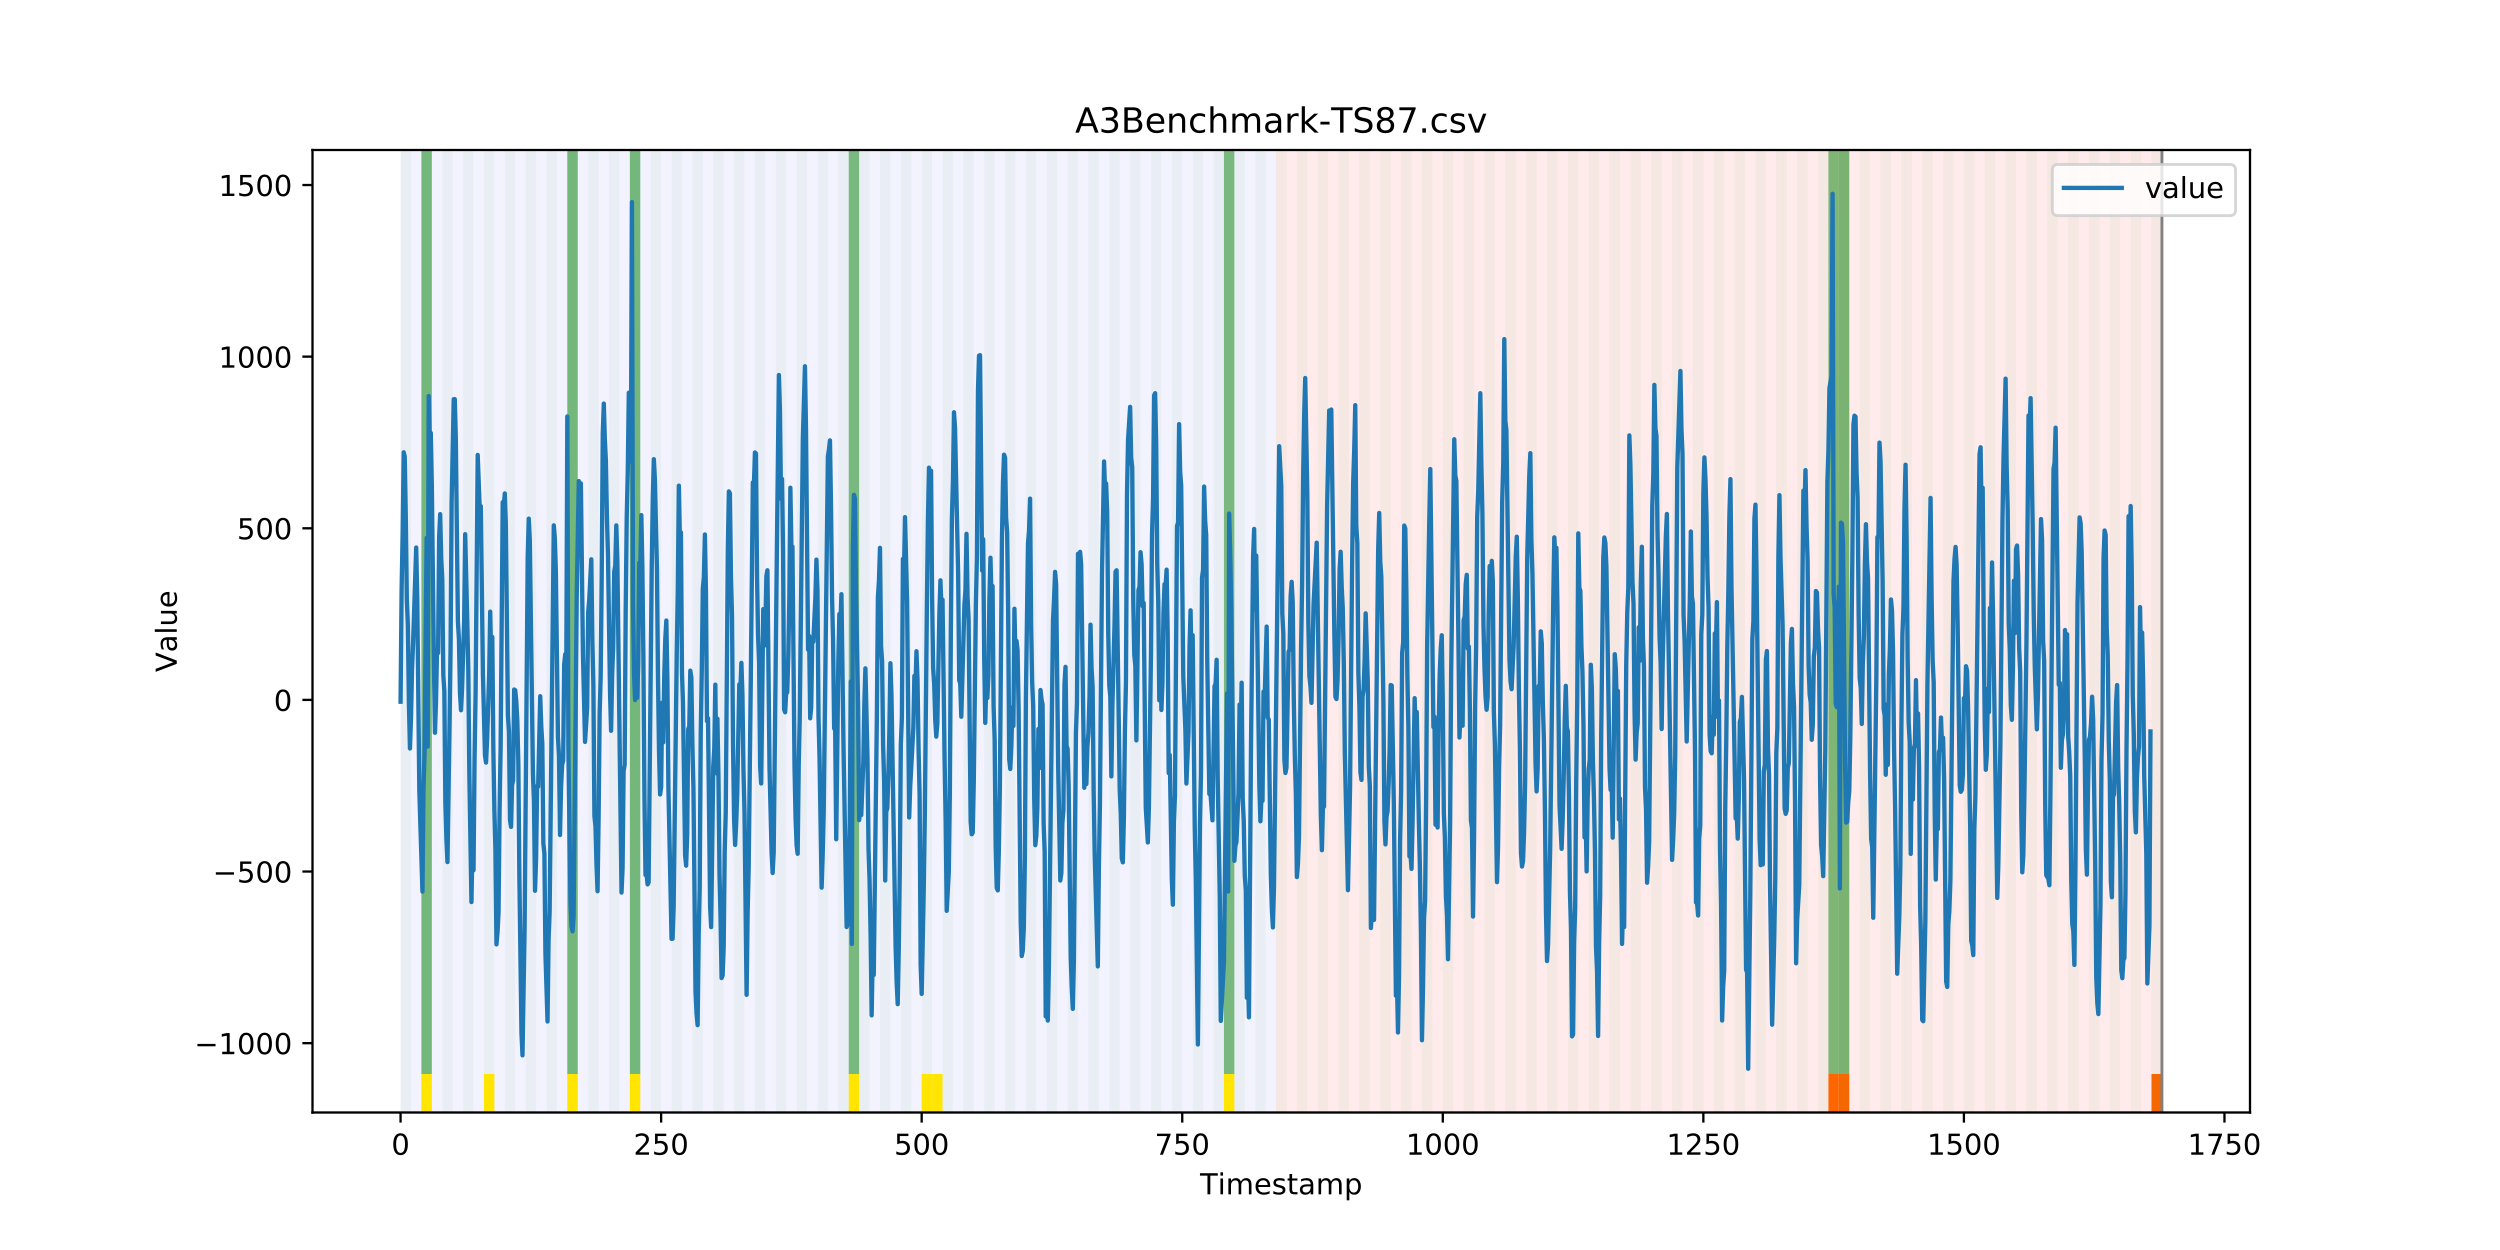 <?xml version="1.0" encoding="utf-8" standalone="no"?>
<!DOCTYPE svg PUBLIC "-//W3C//DTD SVG 1.1//EN"
  "http://www.w3.org/Graphics/SVG/1.1/DTD/svg11.dtd">
<!-- Created with matplotlib (https://matplotlib.org/) -->
<svg height="432pt" version="1.1" viewBox="0 0 864 432" width="864pt" xmlns="http://www.w3.org/2000/svg" xmlns:xlink="http://www.w3.org/1999/xlink">
 <defs>
  <style type="text/css">
*{stroke-linecap:butt;stroke-linejoin:round;}
  </style>
 </defs>
 <g id="figure_1">
  <g id="patch_1">
   <path d="M 0 432 
L 864 432 
L 864 0 
L 0 0 
z
" style="fill:#ffffff;"/>
  </g>
  <g id="axes_1">
   <g id="patch_2">
    <path d="M 108 384.48 
L 777.6 384.48 
L 777.6 51.84 
L 108 51.84 
z
" style="fill:#ffffff;"/>
   </g>
   <g id="patch_3">
    <path clip-path="url(#p1b49510443)" d="M 138.436 384.48 
L 138.436 51.84 
L 440.999 51.84 
L 440.999 384.48 
z
" style="fill:#0000ff;opacity:0.05;"/>
   </g>
   <g id="patch_4">
    <path clip-path="url(#p1b49510443)" d="M 440.999 384.48 
L 440.999 51.84 
L 747.164 51.84 
L 747.164 384.48 
z
" style="fill:#ff0000;opacity:0.08;"/>
   </g>
   <g id="patch_5">
    <path clip-path="url(#p1b49510443)" d="M 138.436 384.48 
L 138.436 51.84 
L 142.038 51.84 
L 142.038 384.48 
z
" style="fill:#008000;opacity:0.04;"/>
   </g>
   <g id="patch_6">
    <path clip-path="url(#p1b49510443)" d="M 145.64 384.48 
L 145.64 51.84 
L 149.242 51.84 
L 149.242 384.48 
z
" style="fill:#008000;opacity:0.04;"/>
   </g>
   <g id="patch_7">
    <path clip-path="url(#p1b49510443)" d="M 145.64 371.174 
L 145.64 51.84 
L 149.242 51.84 
L 149.242 371.174 
z
" style="fill:#008000;opacity:0.5;"/>
   </g>
   <g id="patch_8">
    <path clip-path="url(#p1b49510443)" d="M 145.64 384.48 
L 145.64 371.174 
L 149.242 371.174 
L 149.242 384.48 
z
" style="fill:#ffe500;"/>
   </g>
   <g id="patch_9">
    <path clip-path="url(#p1b49510443)" d="M 152.844 384.48 
L 152.844 51.84 
L 156.446 51.84 
L 156.446 384.48 
z
" style="fill:#008000;opacity:0.04;"/>
   </g>
   <g id="patch_10">
    <path clip-path="url(#p1b49510443)" d="M 160.048 384.48 
L 160.048 51.84 
L 163.65 51.84 
L 163.65 384.48 
z
" style="fill:#008000;opacity:0.04;"/>
   </g>
   <g id="patch_11">
    <path clip-path="url(#p1b49510443)" d="M 167.252 384.48 
L 167.252 51.84 
L 170.854 51.84 
L 170.854 384.48 
z
" style="fill:#008000;opacity:0.04;"/>
   </g>
   <g id="patch_12">
    <path clip-path="url(#p1b49510443)" d="M 167.252 384.48 
L 167.252 371.174 
L 170.854 371.174 
L 170.854 384.48 
z
" style="fill:#ffe500;"/>
   </g>
   <g id="patch_13">
    <path clip-path="url(#p1b49510443)" d="M 174.456 384.48 
L 174.456 51.84 
L 178.058 51.84 
L 178.058 384.48 
z
" style="fill:#008000;opacity:0.04;"/>
   </g>
   <g id="patch_14">
    <path clip-path="url(#p1b49510443)" d="M 181.66 384.48 
L 181.66 51.84 
L 185.262 51.84 
L 185.262 384.48 
z
" style="fill:#008000;opacity:0.04;"/>
   </g>
   <g id="patch_15">
    <path clip-path="url(#p1b49510443)" d="M 188.863 384.48 
L 188.863 51.84 
L 192.465 51.84 
L 192.465 384.48 
z
" style="fill:#008000;opacity:0.04;"/>
   </g>
   <g id="patch_16">
    <path clip-path="url(#p1b49510443)" d="M 196.067 384.48 
L 196.067 51.84 
L 199.669 51.84 
L 199.669 384.48 
z
" style="fill:#008000;opacity:0.04;"/>
   </g>
   <g id="patch_17">
    <path clip-path="url(#p1b49510443)" d="M 196.067 371.174 
L 196.067 51.84 
L 199.669 51.84 
L 199.669 371.174 
z
" style="fill:#008000;opacity:0.5;"/>
   </g>
   <g id="patch_18">
    <path clip-path="url(#p1b49510443)" d="M 196.067 384.48 
L 196.067 371.174 
L 199.669 371.174 
L 199.669 384.48 
z
" style="fill:#ffe500;"/>
   </g>
   <g id="patch_19">
    <path clip-path="url(#p1b49510443)" d="M 203.271 384.48 
L 203.271 51.84 
L 206.873 51.84 
L 206.873 384.48 
z
" style="fill:#008000;opacity:0.04;"/>
   </g>
   <g id="patch_20">
    <path clip-path="url(#p1b49510443)" d="M 210.475 384.48 
L 210.475 51.84 
L 214.077 51.84 
L 214.077 384.48 
z
" style="fill:#008000;opacity:0.04;"/>
   </g>
   <g id="patch_21">
    <path clip-path="url(#p1b49510443)" d="M 217.679 384.48 
L 217.679 51.84 
L 221.281 51.84 
L 221.281 384.48 
z
" style="fill:#008000;opacity:0.04;"/>
   </g>
   <g id="patch_22">
    <path clip-path="url(#p1b49510443)" d="M 217.679 371.174 
L 217.679 51.84 
L 221.281 51.84 
L 221.281 371.174 
z
" style="fill:#008000;opacity:0.5;"/>
   </g>
   <g id="patch_23">
    <path clip-path="url(#p1b49510443)" d="M 217.679 384.48 
L 217.679 371.174 
L 221.281 371.174 
L 221.281 384.48 
z
" style="fill:#ffe500;"/>
   </g>
   <g id="patch_24">
    <path clip-path="url(#p1b49510443)" d="M 224.883 384.48 
L 224.883 51.84 
L 228.485 51.84 
L 228.485 384.48 
z
" style="fill:#008000;opacity:0.04;"/>
   </g>
   <g id="patch_25">
    <path clip-path="url(#p1b49510443)" d="M 232.087 384.48 
L 232.087 51.84 
L 235.689 51.84 
L 235.689 384.48 
z
" style="fill:#008000;opacity:0.04;"/>
   </g>
   <g id="patch_26">
    <path clip-path="url(#p1b49510443)" d="M 239.291 384.48 
L 239.291 51.84 
L 242.893 51.84 
L 242.893 384.48 
z
" style="fill:#008000;opacity:0.04;"/>
   </g>
   <g id="patch_27">
    <path clip-path="url(#p1b49510443)" d="M 246.494 384.48 
L 246.494 51.84 
L 250.096 51.84 
L 250.096 384.48 
z
" style="fill:#008000;opacity:0.04;"/>
   </g>
   <g id="patch_28">
    <path clip-path="url(#p1b49510443)" d="M 253.698 384.48 
L 253.698 51.84 
L 257.3 51.84 
L 257.3 384.48 
z
" style="fill:#008000;opacity:0.04;"/>
   </g>
   <g id="patch_29">
    <path clip-path="url(#p1b49510443)" d="M 260.902 384.48 
L 260.902 51.84 
L 264.504 51.84 
L 264.504 384.48 
z
" style="fill:#008000;opacity:0.04;"/>
   </g>
   <g id="patch_30">
    <path clip-path="url(#p1b49510443)" d="M 268.106 384.48 
L 268.106 51.84 
L 271.708 51.84 
L 271.708 384.48 
z
" style="fill:#008000;opacity:0.04;"/>
   </g>
   <g id="patch_31">
    <path clip-path="url(#p1b49510443)" d="M 275.31 384.48 
L 275.31 51.84 
L 278.912 51.84 
L 278.912 384.48 
z
" style="fill:#008000;opacity:0.04;"/>
   </g>
   <g id="patch_32">
    <path clip-path="url(#p1b49510443)" d="M 282.514 384.48 
L 282.514 51.84 
L 286.116 51.84 
L 286.116 384.48 
z
" style="fill:#008000;opacity:0.04;"/>
   </g>
   <g id="patch_33">
    <path clip-path="url(#p1b49510443)" d="M 289.718 384.48 
L 289.718 51.84 
L 293.32 51.84 
L 293.32 384.48 
z
" style="fill:#008000;opacity:0.04;"/>
   </g>
   <g id="patch_34">
    <path clip-path="url(#p1b49510443)" d="M 293.32 371.174 
L 293.32 51.84 
L 296.922 51.84 
L 296.922 371.174 
z
" style="fill:#008000;opacity:0.5;"/>
   </g>
   <g id="patch_35">
    <path clip-path="url(#p1b49510443)" d="M 293.32 384.48 
L 293.32 371.174 
L 296.922 371.174 
L 296.922 384.48 
z
" style="fill:#ffe500;"/>
   </g>
   <g id="patch_36">
    <path clip-path="url(#p1b49510443)" d="M 296.922 384.48 
L 296.922 51.84 
L 300.524 51.84 
L 300.524 384.48 
z
" style="fill:#008000;opacity:0.04;"/>
   </g>
   <g id="patch_37">
    <path clip-path="url(#p1b49510443)" d="M 304.125 384.48 
L 304.125 51.84 
L 307.727 51.84 
L 307.727 384.48 
z
" style="fill:#008000;opacity:0.04;"/>
   </g>
   <g id="patch_38">
    <path clip-path="url(#p1b49510443)" d="M 311.329 384.48 
L 311.329 51.84 
L 314.931 51.84 
L 314.931 384.48 
z
" style="fill:#008000;opacity:0.04;"/>
   </g>
   <g id="patch_39">
    <path clip-path="url(#p1b49510443)" d="M 318.533 384.48 
L 318.533 51.84 
L 322.135 51.84 
L 322.135 384.48 
z
" style="fill:#008000;opacity:0.04;"/>
   </g>
   <g id="patch_40">
    <path clip-path="url(#p1b49510443)" d="M 318.533 384.48 
L 318.533 371.174 
L 322.135 371.174 
L 322.135 384.48 
z
" style="fill:#ffe500;"/>
   </g>
   <g id="patch_41">
    <path clip-path="url(#p1b49510443)" d="M 322.135 384.48 
L 322.135 371.174 
L 325.737 371.174 
L 325.737 384.48 
z
" style="fill:#ffe500;"/>
   </g>
   <g id="patch_42">
    <path clip-path="url(#p1b49510443)" d="M 325.737 384.48 
L 325.737 51.84 
L 329.339 51.84 
L 329.339 384.48 
z
" style="fill:#008000;opacity:0.04;"/>
   </g>
   <g id="patch_43">
    <path clip-path="url(#p1b49510443)" d="M 631.902 384.48 
L 631.902 371.174 
L 635.504 371.174 
L 635.504 384.48 
z
" style="fill:#ff6600;"/>
   </g>
   <g id="patch_44">
    <path clip-path="url(#p1b49510443)" d="M 332.941 384.48 
L 332.941 51.84 
L 336.543 51.84 
L 336.543 384.48 
z
" style="fill:#008000;opacity:0.04;"/>
   </g>
   <g id="patch_45">
    <path clip-path="url(#p1b49510443)" d="M 635.504 384.48 
L 635.504 371.174 
L 639.106 371.174 
L 639.106 384.48 
z
" style="fill:#ff6600;"/>
   </g>
   <g id="patch_46">
    <path clip-path="url(#p1b49510443)" d="M 340.145 384.48 
L 340.145 51.84 
L 343.747 51.84 
L 343.747 384.48 
z
" style="fill:#008000;opacity:0.04;"/>
   </g>
   <g id="patch_47">
    <path clip-path="url(#p1b49510443)" d="M 347.349 384.48 
L 347.349 51.84 
L 350.951 51.84 
L 350.951 384.48 
z
" style="fill:#008000;opacity:0.04;"/>
   </g>
   <g id="patch_48">
    <path clip-path="url(#p1b49510443)" d="M 354.553 384.48 
L 354.553 51.84 
L 358.154 51.84 
L 358.154 384.48 
z
" style="fill:#008000;opacity:0.04;"/>
   </g>
   <g id="patch_49">
    <path clip-path="url(#p1b49510443)" d="M 361.756 384.48 
L 361.756 51.84 
L 365.358 51.84 
L 365.358 384.48 
z
" style="fill:#008000;opacity:0.04;"/>
   </g>
   <g id="patch_50">
    <path clip-path="url(#p1b49510443)" d="M 368.96 384.48 
L 368.96 51.84 
L 372.562 51.84 
L 372.562 384.48 
z
" style="fill:#008000;opacity:0.04;"/>
   </g>
   <g id="patch_51">
    <path clip-path="url(#p1b49510443)" d="M 376.164 384.48 
L 376.164 51.84 
L 379.766 51.84 
L 379.766 384.48 
z
" style="fill:#008000;opacity:0.04;"/>
   </g>
   <g id="patch_52">
    <path clip-path="url(#p1b49510443)" d="M 383.368 384.48 
L 383.368 51.84 
L 386.97 51.84 
L 386.97 384.48 
z
" style="fill:#008000;opacity:0.04;"/>
   </g>
   <g id="patch_53">
    <path clip-path="url(#p1b49510443)" d="M 390.572 384.48 
L 390.572 51.84 
L 394.174 51.84 
L 394.174 384.48 
z
" style="fill:#008000;opacity:0.04;"/>
   </g>
   <g id="patch_54">
    <path clip-path="url(#p1b49510443)" d="M 397.776 384.48 
L 397.776 51.84 
L 401.378 51.84 
L 401.378 384.48 
z
" style="fill:#008000;opacity:0.04;"/>
   </g>
   <g id="patch_55">
    <path clip-path="url(#p1b49510443)" d="M 404.98 384.48 
L 404.98 51.84 
L 408.582 51.84 
L 408.582 384.48 
z
" style="fill:#008000;opacity:0.04;"/>
   </g>
   <g id="patch_56">
    <path clip-path="url(#p1b49510443)" d="M 412.184 384.48 
L 412.184 51.84 
L 415.785 51.84 
L 415.785 384.48 
z
" style="fill:#008000;opacity:0.04;"/>
   </g>
   <g id="patch_57">
    <path clip-path="url(#p1b49510443)" d="M 419.387 384.48 
L 419.387 51.84 
L 422.989 51.84 
L 422.989 384.48 
z
" style="fill:#008000;opacity:0.04;"/>
   </g>
   <g id="patch_58">
    <path clip-path="url(#p1b49510443)" d="M 422.989 371.174 
L 422.989 51.84 
L 426.591 51.84 
L 426.591 371.174 
z
" style="fill:#008000;opacity:0.5;"/>
   </g>
   <g id="patch_59">
    <path clip-path="url(#p1b49510443)" d="M 422.989 384.48 
L 422.989 371.174 
L 426.591 371.174 
L 426.591 384.48 
z
" style="fill:#ffe500;"/>
   </g>
   <g id="patch_60">
    <path clip-path="url(#p1b49510443)" d="M 426.591 384.48 
L 426.591 51.84 
L 430.193 51.84 
L 430.193 384.48 
z
" style="fill:#008000;opacity:0.04;"/>
   </g>
   <g id="patch_61">
    <path clip-path="url(#p1b49510443)" d="M 433.795 384.48 
L 433.795 51.84 
L 437.397 51.84 
L 437.397 384.48 
z
" style="fill:#008000;opacity:0.04;"/>
   </g>
   <g id="patch_62">
    <path clip-path="url(#p1b49510443)" d="M 440.999 384.48 
L 440.999 51.84 
L 444.601 51.84 
L 444.601 384.48 
z
" style="fill:#008000;opacity:0.04;"/>
   </g>
   <g id="patch_63">
    <path clip-path="url(#p1b49510443)" d="M 743.562 384.48 
L 743.562 371.174 
L 747.164 371.174 
L 747.164 384.48 
z
" style="fill:#ff6600;"/>
   </g>
   <g id="patch_64">
    <path clip-path="url(#p1b49510443)" d="M 448.203 384.48 
L 448.203 51.84 
L 451.805 51.84 
L 451.805 384.48 
z
" style="fill:#008000;opacity:0.04;"/>
   </g>
   <g id="patch_65">
    <path clip-path="url(#p1b49510443)" d="M 455.407 384.48 
L 455.407 51.84 
L 459.009 51.84 
L 459.009 384.48 
z
" style="fill:#008000;opacity:0.04;"/>
   </g>
   <g id="patch_66">
    <path clip-path="url(#p1b49510443)" d="M 462.611 384.48 
L 462.611 51.84 
L 466.213 51.84 
L 466.213 384.48 
z
" style="fill:#008000;opacity:0.04;"/>
   </g>
   <g id="patch_67">
    <path clip-path="url(#p1b49510443)" d="M 469.815 384.48 
L 469.815 51.84 
L 473.416 51.84 
L 473.416 384.48 
z
" style="fill:#008000;opacity:0.04;"/>
   </g>
   <g id="patch_68">
    <path clip-path="url(#p1b49510443)" d="M 477.018 384.48 
L 477.018 51.84 
L 480.62 51.84 
L 480.62 384.48 
z
" style="fill:#008000;opacity:0.04;"/>
   </g>
   <g id="patch_69">
    <path clip-path="url(#p1b49510443)" d="M 484.222 384.48 
L 484.222 51.84 
L 487.824 51.84 
L 487.824 384.48 
z
" style="fill:#008000;opacity:0.04;"/>
   </g>
   <g id="patch_70">
    <path clip-path="url(#p1b49510443)" d="M 491.426 384.48 
L 491.426 51.84 
L 495.028 51.84 
L 495.028 384.48 
z
" style="fill:#008000;opacity:0.04;"/>
   </g>
   <g id="patch_71">
    <path clip-path="url(#p1b49510443)" d="M 498.63 384.48 
L 498.63 51.84 
L 502.232 51.84 
L 502.232 384.48 
z
" style="fill:#008000;opacity:0.04;"/>
   </g>
   <g id="patch_72">
    <path clip-path="url(#p1b49510443)" d="M 505.834 384.48 
L 505.834 51.84 
L 509.436 51.84 
L 509.436 384.48 
z
" style="fill:#008000;opacity:0.04;"/>
   </g>
   <g id="patch_73">
    <path clip-path="url(#p1b49510443)" d="M 513.038 384.48 
L 513.038 51.84 
L 516.64 51.84 
L 516.64 384.48 
z
" style="fill:#008000;opacity:0.04;"/>
   </g>
   <g id="patch_74">
    <path clip-path="url(#p1b49510443)" d="M 520.242 384.48 
L 520.242 51.84 
L 523.844 51.84 
L 523.844 384.48 
z
" style="fill:#008000;opacity:0.04;"/>
   </g>
   <g id="patch_75">
    <path clip-path="url(#p1b49510443)" d="M 527.446 384.48 
L 527.446 51.84 
L 531.047 51.84 
L 531.047 384.48 
z
" style="fill:#008000;opacity:0.04;"/>
   </g>
   <g id="patch_76">
    <path clip-path="url(#p1b49510443)" d="M 534.649 384.48 
L 534.649 51.84 
L 538.251 51.84 
L 538.251 384.48 
z
" style="fill:#008000;opacity:0.04;"/>
   </g>
   <g id="patch_77">
    <path clip-path="url(#p1b49510443)" d="M 541.853 384.48 
L 541.853 51.84 
L 545.455 51.84 
L 545.455 384.48 
z
" style="fill:#008000;opacity:0.04;"/>
   </g>
   <g id="patch_78">
    <path clip-path="url(#p1b49510443)" d="M 549.057 384.48 
L 549.057 51.84 
L 552.659 51.84 
L 552.659 384.48 
z
" style="fill:#008000;opacity:0.04;"/>
   </g>
   <g id="patch_79">
    <path clip-path="url(#p1b49510443)" d="M 556.261 384.48 
L 556.261 51.84 
L 559.863 51.84 
L 559.863 384.48 
z
" style="fill:#008000;opacity:0.04;"/>
   </g>
   <g id="patch_80">
    <path clip-path="url(#p1b49510443)" d="M 563.465 384.48 
L 563.465 51.84 
L 567.067 51.84 
L 567.067 384.48 
z
" style="fill:#008000;opacity:0.04;"/>
   </g>
   <g id="patch_81">
    <path clip-path="url(#p1b49510443)" d="M 570.669 384.48 
L 570.669 51.84 
L 574.271 51.84 
L 574.271 384.48 
z
" style="fill:#008000;opacity:0.04;"/>
   </g>
   <g id="patch_82">
    <path clip-path="url(#p1b49510443)" d="M 577.873 384.48 
L 577.873 51.84 
L 581.475 51.84 
L 581.475 384.48 
z
" style="fill:#008000;opacity:0.04;"/>
   </g>
   <g id="patch_83">
    <path clip-path="url(#p1b49510443)" d="M 585.076 384.48 
L 585.076 51.84 
L 588.678 51.84 
L 588.678 384.48 
z
" style="fill:#008000;opacity:0.04;"/>
   </g>
   <g id="patch_84">
    <path clip-path="url(#p1b49510443)" d="M 592.28 384.48 
L 592.28 51.84 
L 595.882 51.84 
L 595.882 384.48 
z
" style="fill:#008000;opacity:0.04;"/>
   </g>
   <g id="patch_85">
    <path clip-path="url(#p1b49510443)" d="M 599.484 384.48 
L 599.484 51.84 
L 603.086 51.84 
L 603.086 384.48 
z
" style="fill:#008000;opacity:0.04;"/>
   </g>
   <g id="patch_86">
    <path clip-path="url(#p1b49510443)" d="M 606.688 384.48 
L 606.688 51.84 
L 610.29 51.84 
L 610.29 384.48 
z
" style="fill:#008000;opacity:0.04;"/>
   </g>
   <g id="patch_87">
    <path clip-path="url(#p1b49510443)" d="M 613.892 384.48 
L 613.892 51.84 
L 617.494 51.84 
L 617.494 384.48 
z
" style="fill:#008000;opacity:0.04;"/>
   </g>
   <g id="patch_88">
    <path clip-path="url(#p1b49510443)" d="M 621.096 384.48 
L 621.096 51.84 
L 624.698 51.84 
L 624.698 384.48 
z
" style="fill:#008000;opacity:0.04;"/>
   </g>
   <g id="patch_89">
    <path clip-path="url(#p1b49510443)" d="M 628.3 384.48 
L 628.3 51.84 
L 631.902 51.84 
L 631.902 384.48 
z
" style="fill:#008000;opacity:0.04;"/>
   </g>
   <g id="patch_90">
    <path clip-path="url(#p1b49510443)" d="M 631.902 371.174 
L 631.902 51.84 
L 635.504 51.84 
L 635.504 371.174 
z
" style="fill:#008000;opacity:0.5;"/>
   </g>
   <g id="patch_91">
    <path clip-path="url(#p1b49510443)" d="M 635.504 384.48 
L 635.504 51.84 
L 639.106 51.84 
L 639.106 384.48 
z
" style="fill:#008000;opacity:0.04;"/>
   </g>
   <g id="patch_92">
    <path clip-path="url(#p1b49510443)" d="M 635.504 371.174 
L 635.504 51.84 
L 639.106 51.84 
L 639.106 371.174 
z
" style="fill:#008000;opacity:0.5;"/>
   </g>
   <g id="patch_93">
    <path clip-path="url(#p1b49510443)" d="M 642.707 384.48 
L 642.707 51.84 
L 646.309 51.84 
L 646.309 384.48 
z
" style="fill:#008000;opacity:0.04;"/>
   </g>
   <g id="patch_94">
    <path clip-path="url(#p1b49510443)" d="M 649.911 384.48 
L 649.911 51.84 
L 653.513 51.84 
L 653.513 384.48 
z
" style="fill:#008000;opacity:0.04;"/>
   </g>
   <g id="patch_95">
    <path clip-path="url(#p1b49510443)" d="M 657.115 384.48 
L 657.115 51.84 
L 660.717 51.84 
L 660.717 384.48 
z
" style="fill:#008000;opacity:0.04;"/>
   </g>
   <g id="patch_96">
    <path clip-path="url(#p1b49510443)" d="M 664.319 384.48 
L 664.319 51.84 
L 667.921 51.84 
L 667.921 384.48 
z
" style="fill:#008000;opacity:0.04;"/>
   </g>
   <g id="patch_97">
    <path clip-path="url(#p1b49510443)" d="M 671.523 384.48 
L 671.523 51.84 
L 675.125 51.84 
L 675.125 384.48 
z
" style="fill:#008000;opacity:0.04;"/>
   </g>
   <g id="patch_98">
    <path clip-path="url(#p1b49510443)" d="M 678.727 384.48 
L 678.727 51.84 
L 682.329 51.84 
L 682.329 384.48 
z
" style="fill:#008000;opacity:0.04;"/>
   </g>
   <g id="patch_99">
    <path clip-path="url(#p1b49510443)" d="M 685.931 384.48 
L 685.931 51.84 
L 689.533 51.84 
L 689.533 384.48 
z
" style="fill:#008000;opacity:0.04;"/>
   </g>
   <g id="patch_100">
    <path clip-path="url(#p1b49510443)" d="M 693.135 384.48 
L 693.135 51.84 
L 696.737 51.84 
L 696.737 384.48 
z
" style="fill:#008000;opacity:0.04;"/>
   </g>
   <g id="patch_101">
    <path clip-path="url(#p1b49510443)" d="M 700.338 384.48 
L 700.338 51.84 
L 703.94 51.84 
L 703.94 384.48 
z
" style="fill:#008000;opacity:0.04;"/>
   </g>
   <g id="patch_102">
    <path clip-path="url(#p1b49510443)" d="M 707.542 384.48 
L 707.542 51.84 
L 711.144 51.84 
L 711.144 384.48 
z
" style="fill:#008000;opacity:0.04;"/>
   </g>
   <g id="patch_103">
    <path clip-path="url(#p1b49510443)" d="M 714.746 384.48 
L 714.746 51.84 
L 718.348 51.84 
L 718.348 384.48 
z
" style="fill:#008000;opacity:0.04;"/>
   </g>
   <g id="patch_104">
    <path clip-path="url(#p1b49510443)" d="M 721.95 384.48 
L 721.95 51.84 
L 725.552 51.84 
L 725.552 384.48 
z
" style="fill:#008000;opacity:0.04;"/>
   </g>
   <g id="patch_105">
    <path clip-path="url(#p1b49510443)" d="M 729.154 384.48 
L 729.154 51.84 
L 732.756 51.84 
L 732.756 384.48 
z
" style="fill:#008000;opacity:0.04;"/>
   </g>
   <g id="patch_106">
    <path clip-path="url(#p1b49510443)" d="M 736.358 384.48 
L 736.358 51.84 
L 739.96 51.84 
L 739.96 384.48 
z
" style="fill:#008000;opacity:0.04;"/>
   </g>
   <g id="patch_107">
    <path clip-path="url(#p1b49510443)" d="M 743.562 384.48 
L 743.562 51.84 
L 747.164 51.84 
L 747.164 384.48 
z
" style="fill:#008000;opacity:0.04;"/>
   </g>
   <g id="matplotlib.axis_1">
    <g id="xtick_1">
     <g id="line2d_1">
      <defs>
       <path d="M 0 0 
L 0 3.5 
" id="mfb0d0c6d91" style="stroke:#000000;stroke-width:0.8;"/>
      </defs>
      <g>
       <use style="stroke:#000000;stroke-width:0.8;" x="138.436" xlink:href="#mfb0d0c6d91" y="384.48"/>
      </g>
     </g>
     <g id="text_1">
      <!-- 0 -->
      <defs>
       <path d="M 31.781 66.406 
Q 24.172 66.406 20.328 58.906 
Q 16.5 51.422 16.5 36.375 
Q 16.5 21.391 20.328 13.891 
Q 24.172 6.391 31.781 6.391 
Q 39.453 6.391 43.281 13.891 
Q 47.125 21.391 47.125 36.375 
Q 47.125 51.422 43.281 58.906 
Q 39.453 66.406 31.781 66.406 
z
M 31.781 74.219 
Q 44.047 74.219 50.516 64.516 
Q 56.984 54.828 56.984 36.375 
Q 56.984 17.969 50.516 8.266 
Q 44.047 -1.422 31.781 -1.422 
Q 19.531 -1.422 13.062 8.266 
Q 6.594 17.969 6.594 36.375 
Q 6.594 54.828 13.062 64.516 
Q 19.531 74.219 31.781 74.219 
z
" id="DejaVuSans-48"/>
      </defs>
      <g transform="translate(135.255 399.078)scale(0.1 -0.1)">
       <use xlink:href="#DejaVuSans-48"/>
      </g>
     </g>
    </g>
    <g id="xtick_2">
     <g id="line2d_2">
      <g>
       <use style="stroke:#000000;stroke-width:0.8;" x="228.485" xlink:href="#mfb0d0c6d91" y="384.48"/>
      </g>
     </g>
     <g id="text_2">
      <!-- 250 -->
      <defs>
       <path d="M 19.188 8.297 
L 53.609 8.297 
L 53.609 0 
L 7.328 0 
L 7.328 8.297 
Q 12.938 14.109 22.625 23.891 
Q 32.328 33.688 34.812 36.531 
Q 39.547 41.844 41.422 45.531 
Q 43.312 49.219 43.312 52.781 
Q 43.312 58.594 39.234 62.25 
Q 35.156 65.922 28.609 65.922 
Q 23.969 65.922 18.812 64.312 
Q 13.672 62.703 7.812 59.422 
L 7.812 69.391 
Q 13.766 71.781 18.938 73 
Q 24.125 74.219 28.422 74.219 
Q 39.75 74.219 46.484 68.547 
Q 53.219 62.891 53.219 53.422 
Q 53.219 48.922 51.531 44.891 
Q 49.859 40.875 45.406 35.406 
Q 44.188 33.984 37.641 27.219 
Q 31.109 20.453 19.188 8.297 
z
" id="DejaVuSans-50"/>
       <path d="M 10.797 72.906 
L 49.516 72.906 
L 49.516 64.594 
L 19.828 64.594 
L 19.828 46.734 
Q 21.969 47.469 24.109 47.828 
Q 26.266 48.188 28.422 48.188 
Q 40.625 48.188 47.75 41.5 
Q 54.891 34.812 54.891 23.391 
Q 54.891 11.625 47.562 5.094 
Q 40.234 -1.422 26.906 -1.422 
Q 22.312 -1.422 17.547 -0.641 
Q 12.797 0.141 7.719 1.703 
L 7.719 11.625 
Q 12.109 9.234 16.797 8.062 
Q 21.484 6.891 26.703 6.891 
Q 35.156 6.891 40.078 11.328 
Q 45.016 15.766 45.016 23.391 
Q 45.016 31 40.078 35.438 
Q 35.156 39.891 26.703 39.891 
Q 22.75 39.891 18.812 39.016 
Q 14.891 38.141 10.797 36.281 
z
" id="DejaVuSans-53"/>
      </defs>
      <g transform="translate(218.941 399.078)scale(0.1 -0.1)">
       <use xlink:href="#DejaVuSans-50"/>
       <use x="63.623" xlink:href="#DejaVuSans-53"/>
       <use x="127.246" xlink:href="#DejaVuSans-48"/>
      </g>
     </g>
    </g>
    <g id="xtick_3">
     <g id="line2d_3">
      <g>
       <use style="stroke:#000000;stroke-width:0.8;" x="318.533" xlink:href="#mfb0d0c6d91" y="384.48"/>
      </g>
     </g>
     <g id="text_3">
      <!-- 500 -->
      <g transform="translate(308.989 399.078)scale(0.1 -0.1)">
       <use xlink:href="#DejaVuSans-53"/>
       <use x="63.623" xlink:href="#DejaVuSans-48"/>
       <use x="127.246" xlink:href="#DejaVuSans-48"/>
      </g>
     </g>
    </g>
    <g id="xtick_4">
     <g id="line2d_4">
      <g>
       <use style="stroke:#000000;stroke-width:0.8;" x="408.582" xlink:href="#mfb0d0c6d91" y="384.48"/>
      </g>
     </g>
     <g id="text_4">
      <!-- 750 -->
      <defs>
       <path d="M 8.203 72.906 
L 55.078 72.906 
L 55.078 68.703 
L 28.609 0 
L 18.312 0 
L 43.219 64.594 
L 8.203 64.594 
z
" id="DejaVuSans-55"/>
      </defs>
      <g transform="translate(399.038 399.078)scale(0.1 -0.1)">
       <use xlink:href="#DejaVuSans-55"/>
       <use x="63.623" xlink:href="#DejaVuSans-53"/>
       <use x="127.246" xlink:href="#DejaVuSans-48"/>
      </g>
     </g>
    </g>
    <g id="xtick_5">
     <g id="line2d_5">
      <g>
       <use style="stroke:#000000;stroke-width:0.8;" x="498.63" xlink:href="#mfb0d0c6d91" y="384.48"/>
      </g>
     </g>
     <g id="text_5">
      <!-- 1000 -->
      <defs>
       <path d="M 12.406 8.297 
L 28.516 8.297 
L 28.516 63.922 
L 10.984 60.406 
L 10.984 69.391 
L 28.422 72.906 
L 38.281 72.906 
L 38.281 8.297 
L 54.391 8.297 
L 54.391 0 
L 12.406 0 
z
" id="DejaVuSans-49"/>
      </defs>
      <g transform="translate(485.905 399.078)scale(0.1 -0.1)">
       <use xlink:href="#DejaVuSans-49"/>
       <use x="63.623" xlink:href="#DejaVuSans-48"/>
       <use x="127.246" xlink:href="#DejaVuSans-48"/>
       <use x="190.869" xlink:href="#DejaVuSans-48"/>
      </g>
     </g>
    </g>
    <g id="xtick_6">
     <g id="line2d_6">
      <g>
       <use style="stroke:#000000;stroke-width:0.8;" x="588.678" xlink:href="#mfb0d0c6d91" y="384.48"/>
      </g>
     </g>
     <g id="text_6">
      <!-- 1250 -->
      <g transform="translate(575.953 399.078)scale(0.1 -0.1)">
       <use xlink:href="#DejaVuSans-49"/>
       <use x="63.623" xlink:href="#DejaVuSans-50"/>
       <use x="127.246" xlink:href="#DejaVuSans-53"/>
       <use x="190.869" xlink:href="#DejaVuSans-48"/>
      </g>
     </g>
    </g>
    <g id="xtick_7">
     <g id="line2d_7">
      <g>
       <use style="stroke:#000000;stroke-width:0.8;" x="678.727" xlink:href="#mfb0d0c6d91" y="384.48"/>
      </g>
     </g>
     <g id="text_7">
      <!-- 1500 -->
      <g transform="translate(666.002 399.078)scale(0.1 -0.1)">
       <use xlink:href="#DejaVuSans-49"/>
       <use x="63.623" xlink:href="#DejaVuSans-53"/>
       <use x="127.246" xlink:href="#DejaVuSans-48"/>
       <use x="190.869" xlink:href="#DejaVuSans-48"/>
      </g>
     </g>
    </g>
    <g id="xtick_8">
     <g id="line2d_8">
      <g>
       <use style="stroke:#000000;stroke-width:0.8;" x="768.775" xlink:href="#mfb0d0c6d91" y="384.48"/>
      </g>
     </g>
     <g id="text_8">
      <!-- 1750 -->
      <g transform="translate(756.05 399.078)scale(0.1 -0.1)">
       <use xlink:href="#DejaVuSans-49"/>
       <use x="63.623" xlink:href="#DejaVuSans-55"/>
       <use x="127.246" xlink:href="#DejaVuSans-53"/>
       <use x="190.869" xlink:href="#DejaVuSans-48"/>
      </g>
     </g>
    </g>
    <g id="text_9">
     <!-- Timestamp -->
     <defs>
      <path d="M -0.297 72.906 
L 61.375 72.906 
L 61.375 64.594 
L 35.5 64.594 
L 35.5 0 
L 25.594 0 
L 25.594 64.594 
L -0.297 64.594 
z
" id="DejaVuSans-84"/>
      <path d="M 9.422 54.688 
L 18.406 54.688 
L 18.406 0 
L 9.422 0 
z
M 9.422 75.984 
L 18.406 75.984 
L 18.406 64.594 
L 9.422 64.594 
z
" id="DejaVuSans-105"/>
      <path d="M 52 44.188 
Q 55.375 50.25 60.062 53.125 
Q 64.75 56 71.094 56 
Q 79.641 56 84.281 50.016 
Q 88.922 44.047 88.922 33.016 
L 88.922 0 
L 79.891 0 
L 79.891 32.719 
Q 79.891 40.578 77.094 44.375 
Q 74.312 48.188 68.609 48.188 
Q 61.625 48.188 57.562 43.547 
Q 53.516 38.922 53.516 30.906 
L 53.516 0 
L 44.484 0 
L 44.484 32.719 
Q 44.484 40.625 41.703 44.406 
Q 38.922 48.188 33.109 48.188 
Q 26.219 48.188 22.156 43.531 
Q 18.109 38.875 18.109 30.906 
L 18.109 0 
L 9.078 0 
L 9.078 54.688 
L 18.109 54.688 
L 18.109 46.188 
Q 21.188 51.219 25.484 53.609 
Q 29.781 56 35.688 56 
Q 41.656 56 45.828 52.969 
Q 50 49.953 52 44.188 
z
" id="DejaVuSans-109"/>
      <path d="M 56.203 29.594 
L 56.203 25.203 
L 14.891 25.203 
Q 15.484 15.922 20.484 11.062 
Q 25.484 6.203 34.422 6.203 
Q 39.594 6.203 44.453 7.469 
Q 49.312 8.734 54.109 11.281 
L 54.109 2.781 
Q 49.266 0.734 44.188 -0.344 
Q 39.109 -1.422 33.891 -1.422 
Q 20.797 -1.422 13.156 6.188 
Q 5.516 13.812 5.516 26.812 
Q 5.516 40.234 12.766 48.109 
Q 20.016 56 32.328 56 
Q 43.359 56 49.781 48.891 
Q 56.203 41.797 56.203 29.594 
z
M 47.219 32.234 
Q 47.125 39.594 43.094 43.984 
Q 39.062 48.391 32.422 48.391 
Q 24.906 48.391 20.391 44.141 
Q 15.875 39.891 15.188 32.172 
z
" id="DejaVuSans-101"/>
      <path d="M 44.281 53.078 
L 44.281 44.578 
Q 40.484 46.531 36.375 47.5 
Q 32.281 48.484 27.875 48.484 
Q 21.188 48.484 17.844 46.438 
Q 14.5 44.391 14.5 40.281 
Q 14.5 37.156 16.891 35.375 
Q 19.281 33.594 26.516 31.984 
L 29.594 31.297 
Q 39.156 29.25 43.188 25.516 
Q 47.219 21.781 47.219 15.094 
Q 47.219 7.469 41.188 3.016 
Q 35.156 -1.422 24.609 -1.422 
Q 20.219 -1.422 15.453 -0.562 
Q 10.688 0.297 5.422 2 
L 5.422 11.281 
Q 10.406 8.688 15.234 7.391 
Q 20.062 6.109 24.812 6.109 
Q 31.156 6.109 34.562 8.281 
Q 37.984 10.453 37.984 14.406 
Q 37.984 18.062 35.516 20.016 
Q 33.062 21.969 24.703 23.781 
L 21.578 24.516 
Q 13.234 26.266 9.516 29.906 
Q 5.812 33.547 5.812 39.891 
Q 5.812 47.609 11.281 51.797 
Q 16.75 56 26.812 56 
Q 31.781 56 36.172 55.266 
Q 40.578 54.547 44.281 53.078 
z
" id="DejaVuSans-115"/>
      <path d="M 18.312 70.219 
L 18.312 54.688 
L 36.812 54.688 
L 36.812 47.703 
L 18.312 47.703 
L 18.312 18.016 
Q 18.312 11.328 20.141 9.422 
Q 21.969 7.516 27.594 7.516 
L 36.812 7.516 
L 36.812 0 
L 27.594 0 
Q 17.188 0 13.234 3.875 
Q 9.281 7.766 9.281 18.016 
L 9.281 47.703 
L 2.688 47.703 
L 2.688 54.688 
L 9.281 54.688 
L 9.281 70.219 
z
" id="DejaVuSans-116"/>
      <path d="M 34.281 27.484 
Q 23.391 27.484 19.188 25 
Q 14.984 22.516 14.984 16.5 
Q 14.984 11.719 18.141 8.906 
Q 21.297 6.109 26.703 6.109 
Q 34.188 6.109 38.703 11.406 
Q 43.219 16.703 43.219 25.484 
L 43.219 27.484 
z
M 52.203 31.203 
L 52.203 0 
L 43.219 0 
L 43.219 8.297 
Q 40.141 3.328 35.547 0.953 
Q 30.953 -1.422 24.312 -1.422 
Q 15.922 -1.422 10.953 3.297 
Q 6 8.016 6 15.922 
Q 6 25.141 12.172 29.828 
Q 18.359 34.516 30.609 34.516 
L 43.219 34.516 
L 43.219 35.406 
Q 43.219 41.609 39.141 45 
Q 35.062 48.391 27.688 48.391 
Q 23 48.391 18.547 47.266 
Q 14.109 46.141 10.016 43.891 
L 10.016 52.203 
Q 14.938 54.109 19.578 55.047 
Q 24.219 56 28.609 56 
Q 40.484 56 46.344 49.844 
Q 52.203 43.703 52.203 31.203 
z
" id="DejaVuSans-97"/>
      <path d="M 18.109 8.203 
L 18.109 -20.797 
L 9.078 -20.797 
L 9.078 54.688 
L 18.109 54.688 
L 18.109 46.391 
Q 20.953 51.266 25.266 53.625 
Q 29.594 56 35.594 56 
Q 45.562 56 51.781 48.094 
Q 58.016 40.188 58.016 27.297 
Q 58.016 14.406 51.781 6.484 
Q 45.562 -1.422 35.594 -1.422 
Q 29.594 -1.422 25.266 0.953 
Q 20.953 3.328 18.109 8.203 
z
M 48.688 27.297 
Q 48.688 37.203 44.609 42.844 
Q 40.531 48.484 33.406 48.484 
Q 26.266 48.484 22.188 42.844 
Q 18.109 37.203 18.109 27.297 
Q 18.109 17.391 22.188 11.75 
Q 26.266 6.109 33.406 6.109 
Q 40.531 6.109 44.609 11.75 
Q 48.688 17.391 48.688 27.297 
z
" id="DejaVuSans-112"/>
     </defs>
     <g transform="translate(414.739 412.757)scale(0.1 -0.1)">
      <use xlink:href="#DejaVuSans-84"/>
      <use x="61.037" xlink:href="#DejaVuSans-105"/>
      <use x="88.82" xlink:href="#DejaVuSans-109"/>
      <use x="186.232" xlink:href="#DejaVuSans-101"/>
      <use x="247.756" xlink:href="#DejaVuSans-115"/>
      <use x="299.855" xlink:href="#DejaVuSans-116"/>
      <use x="339.064" xlink:href="#DejaVuSans-97"/>
      <use x="400.344" xlink:href="#DejaVuSans-109"/>
      <use x="497.756" xlink:href="#DejaVuSans-112"/>
     </g>
    </g>
   </g>
   <g id="matplotlib.axis_2">
    <g id="ytick_1">
     <g id="line2d_9">
      <defs>
       <path d="M 0 0 
L -3.5 0 
" id="mb7bdc26527" style="stroke:#000000;stroke-width:0.8;"/>
      </defs>
      <g>
       <use style="stroke:#000000;stroke-width:0.8;" x="108" xlink:href="#mb7bdc26527" y="360.521"/>
      </g>
     </g>
     <g id="text_10">
      <!-- −1000 -->
      <defs>
       <path d="M 10.594 35.5 
L 73.188 35.5 
L 73.188 27.203 
L 10.594 27.203 
z
" id="DejaVuSans-8722"/>
      </defs>
      <g transform="translate(67.17 364.32)scale(0.1 -0.1)">
       <use xlink:href="#DejaVuSans-8722"/>
       <use x="83.789" xlink:href="#DejaVuSans-49"/>
       <use x="147.412" xlink:href="#DejaVuSans-48"/>
       <use x="211.035" xlink:href="#DejaVuSans-48"/>
       <use x="274.658" xlink:href="#DejaVuSans-48"/>
      </g>
     </g>
    </g>
    <g id="ytick_2">
     <g id="line2d_10">
      <g>
       <use style="stroke:#000000;stroke-width:0.8;" x="108" xlink:href="#mb7bdc26527" y="301.205"/>
      </g>
     </g>
     <g id="text_11">
      <!-- −500 -->
      <g transform="translate(73.533 305.004)scale(0.1 -0.1)">
       <use xlink:href="#DejaVuSans-8722"/>
       <use x="83.789" xlink:href="#DejaVuSans-53"/>
       <use x="147.412" xlink:href="#DejaVuSans-48"/>
       <use x="211.035" xlink:href="#DejaVuSans-48"/>
      </g>
     </g>
    </g>
    <g id="ytick_3">
     <g id="line2d_11">
      <g>
       <use style="stroke:#000000;stroke-width:0.8;" x="108" xlink:href="#mb7bdc26527" y="241.889"/>
      </g>
     </g>
     <g id="text_12">
      <!-- 0 -->
      <g transform="translate(94.638 245.689)scale(0.1 -0.1)">
       <use xlink:href="#DejaVuSans-48"/>
      </g>
     </g>
    </g>
    <g id="ytick_4">
     <g id="line2d_12">
      <g>
       <use style="stroke:#000000;stroke-width:0.8;" x="108" xlink:href="#mb7bdc26527" y="182.574"/>
      </g>
     </g>
     <g id="text_13">
      <!-- 500 -->
      <g transform="translate(81.912 186.373)scale(0.1 -0.1)">
       <use xlink:href="#DejaVuSans-53"/>
       <use x="63.623" xlink:href="#DejaVuSans-48"/>
       <use x="127.246" xlink:href="#DejaVuSans-48"/>
      </g>
     </g>
    </g>
    <g id="ytick_5">
     <g id="line2d_13">
      <g>
       <use style="stroke:#000000;stroke-width:0.8;" x="108" xlink:href="#mb7bdc26527" y="123.258"/>
      </g>
     </g>
     <g id="text_14">
      <!-- 1000 -->
      <g transform="translate(75.55 127.058)scale(0.1 -0.1)">
       <use xlink:href="#DejaVuSans-49"/>
       <use x="63.623" xlink:href="#DejaVuSans-48"/>
       <use x="127.246" xlink:href="#DejaVuSans-48"/>
       <use x="190.869" xlink:href="#DejaVuSans-48"/>
      </g>
     </g>
    </g>
    <g id="ytick_6">
     <g id="line2d_14">
      <g>
       <use style="stroke:#000000;stroke-width:0.8;" x="108" xlink:href="#mb7bdc26527" y="63.943"/>
      </g>
     </g>
     <g id="text_15">
      <!-- 1500 -->
      <g transform="translate(75.55 67.742)scale(0.1 -0.1)">
       <use xlink:href="#DejaVuSans-49"/>
       <use x="63.623" xlink:href="#DejaVuSans-53"/>
       <use x="127.246" xlink:href="#DejaVuSans-48"/>
       <use x="190.869" xlink:href="#DejaVuSans-48"/>
      </g>
     </g>
    </g>
    <g id="text_16">
     <!-- Value -->
     <defs>
      <path d="M 28.609 0 
L 0.781 72.906 
L 11.078 72.906 
L 34.188 11.531 
L 57.328 72.906 
L 67.578 72.906 
L 39.797 0 
z
" id="DejaVuSans-86"/>
      <path d="M 9.422 75.984 
L 18.406 75.984 
L 18.406 0 
L 9.422 0 
z
" id="DejaVuSans-108"/>
      <path d="M 8.5 21.578 
L 8.5 54.688 
L 17.484 54.688 
L 17.484 21.922 
Q 17.484 14.156 20.5 10.266 
Q 23.531 6.391 29.594 6.391 
Q 36.859 6.391 41.078 11.031 
Q 45.312 15.672 45.312 23.688 
L 45.312 54.688 
L 54.297 54.688 
L 54.297 0 
L 45.312 0 
L 45.312 8.406 
Q 42.047 3.422 37.719 1 
Q 33.406 -1.422 27.688 -1.422 
Q 18.266 -1.422 13.375 4.438 
Q 8.5 10.297 8.5 21.578 
z
M 31.109 56 
z
" id="DejaVuSans-117"/>
     </defs>
     <g transform="translate(61.091 232.273)rotate(-90)scale(0.1 -0.1)">
      <use xlink:href="#DejaVuSans-86"/>
      <use x="68.299" xlink:href="#DejaVuSans-97"/>
      <use x="129.578" xlink:href="#DejaVuSans-108"/>
      <use x="157.361" xlink:href="#DejaVuSans-117"/>
      <use x="220.74" xlink:href="#DejaVuSans-101"/>
     </g>
    </g>
   </g>
   <g id="line2d_15">
    <path clip-path="url(#p1b49510443)" d="M 138.436 242.501 
L 138.797 203.63 
L 139.157 184.338 
L 139.517 156.319 
L 139.877 157.859 
L 140.237 178.443 
L 140.598 207.341 
L 140.958 216.105 
L 141.318 243.215 
L 141.678 258.679 
L 142.038 248.232 
L 142.398 231.165 
L 142.759 222.325 
L 143.839 189.226 
L 144.199 206.53 
L 144.92 273.471 
L 146 308.131 
L 146.361 272.292 
L 146.721 260.72 
L 147.441 185.877 
L 147.801 258.021 
L 148.162 136.871 
L 148.522 154.012 
L 148.882 149.611 
L 149.242 167.949 
L 149.963 229.409 
L 150.323 253.237 
L 150.683 242.363 
L 151.043 224.326 
L 151.403 225.674 
L 151.764 185.675 
L 152.124 177.688 
L 152.484 192.93 
L 152.844 200.049 
L 153.204 233.181 
L 153.564 238.888 
L 153.925 277.748 
L 154.285 290.096 
L 154.645 297.931 
L 155.365 250.673 
L 155.726 223.053 
L 156.086 173.384 
L 156.806 137.953 
L 157.166 137.932 
L 157.527 151.376 
L 158.247 214.684 
L 158.607 220.952 
L 158.967 239.422 
L 159.328 245.46 
L 159.688 238.014 
L 160.408 214.483 
L 160.768 184.614 
L 161.489 214.791 
L 161.849 231.904 
L 162.209 267.965 
L 162.93 311.749 
L 163.29 291.483 
L 163.65 300.773 
L 164.01 262.151 
L 164.37 238.953 
L 165.091 157.219 
L 165.811 176.427 
L 166.171 174.91 
L 166.892 232.956 
L 167.612 261.058 
L 167.972 263.552 
L 168.332 255.781 
L 169.053 233.457 
L 169.413 211.376 
L 169.773 229.381 
L 170.133 220.144 
L 170.494 258.422 
L 170.854 279.939 
L 171.214 293.441 
L 171.574 326.382 
L 171.934 322.256 
L 172.295 315.35 
L 172.655 280.135 
L 173.015 258.396 
L 173.735 173.564 
L 174.096 175.058 
L 174.456 170.531 
L 174.816 181.197 
L 175.536 247.197 
L 175.897 252.934 
L 176.257 283.279 
L 176.617 285.769 
L 176.977 271.241 
L 177.337 269.666 
L 177.697 238.298 
L 178.058 238.537 
L 178.418 242.192 
L 178.778 248.866 
L 179.138 263.777 
L 179.498 303.496 
L 180.219 356.963 
L 180.579 364.723 
L 181.299 320.801 
L 182.38 192.232 
L 182.74 179.239 
L 183.1 186.686 
L 184.181 267.433 
L 184.541 276.98 
L 184.901 307.853 
L 185.262 297.209 
L 185.622 271.661 
L 185.982 271.872 
L 186.702 240.604 
L 187.063 250.963 
L 187.423 257.109 
L 187.783 291.422 
L 188.143 295.015 
L 188.503 329.717 
L 189.224 353.025 
L 189.584 324.599 
L 189.944 315.457 
L 191.385 181.57 
L 191.745 185.943 
L 192.105 197.633 
L 192.826 254.662 
L 193.186 261.327 
L 193.546 288.575 
L 193.906 271.881 
L 194.266 264.378 
L 194.627 262.792 
L 194.987 229.605 
L 195.347 226.096 
L 195.707 232.188 
L 196.067 143.924 
L 196.428 258.544 
L 197.148 311.419 
L 197.508 320.243 
L 197.868 321.864 
L 198.229 316.647 
L 198.949 245.483 
L 199.309 206.286 
L 200.029 166.267 
L 200.39 170.166 
L 200.75 167.052 
L 201.47 226.456 
L 202.191 256.407 
L 202.911 244.753 
L 203.271 211.631 
L 203.631 207.397 
L 204.352 193.304 
L 204.712 221.303 
L 205.072 236.737 
L 205.432 282.041 
L 205.793 285.538 
L 206.153 298.992 
L 206.513 308.004 
L 206.873 282.886 
L 207.233 246.684 
L 207.594 233.794 
L 207.954 198.733 
L 208.314 149.882 
L 208.674 139.472 
L 209.034 151.829 
L 209.395 159.141 
L 209.755 178.945 
L 210.115 191.78 
L 210.835 239.786 
L 211.195 252.564 
L 211.556 233.192 
L 211.916 223.541 
L 212.276 197.536 
L 212.636 195.499 
L 212.996 181.577 
L 213.357 193.798 
L 214.797 308.468 
L 215.158 300.068 
L 215.518 266.471 
L 215.878 264.331 
L 216.238 210.899 
L 216.598 178.685 
L 216.959 162.825 
L 217.319 135.712 
L 217.679 144.366 
L 218.039 159.524 
L 218.399 69.845 
L 218.76 208.241 
L 219.12 232.693 
L 219.48 241.945 
L 219.84 237.841 
L 220.2 241.134 
L 220.561 229.61 
L 220.921 194.511 
L 221.281 195.468 
L 221.641 178.027 
L 222.001 195.947 
L 222.361 228.123 
L 222.722 275.724 
L 223.082 302.391 
L 223.442 301.855 
L 223.802 305.653 
L 224.162 305 
L 225.243 195.299 
L 225.603 172.372 
L 225.963 158.692 
L 226.324 165.456 
L 227.044 196.697 
L 227.404 234.349 
L 227.764 260.037 
L 228.125 274.557 
L 228.485 272.005 
L 228.845 242.853 
L 229.205 256.588 
L 229.565 233.548 
L 229.926 220.783 
L 230.286 214.455 
L 230.646 234.833 
L 231.006 272.325 
L 232.087 324.477 
L 232.447 324.433 
L 232.807 313.598 
L 233.888 225.166 
L 234.248 203.793 
L 234.608 167.843 
L 234.968 186.57 
L 235.328 184.005 
L 235.689 232.361 
L 236.049 243.258 
L 236.769 295.542 
L 237.129 299.178 
L 237.49 288.455 
L 237.85 252 
L 238.21 251.048 
L 238.57 231.772 
L 238.93 234.154 
L 239.291 257.38 
L 239.651 272.482 
L 240.371 342.68 
L 240.731 350.198 
L 241.092 354.289 
L 241.452 323.73 
L 241.812 306.993 
L 242.172 253.357 
L 242.532 232.257 
L 242.893 203.413 
L 243.253 199.521 
L 243.613 184.714 
L 243.973 204.528 
L 244.333 249.233 
L 244.693 248.226 
L 245.414 313.29 
L 245.774 320.411 
L 246.494 264.972 
L 246.855 258.661 
L 247.215 236.61 
L 247.575 267.253 
L 247.935 248.39 
L 248.295 268.105 
L 248.656 301.834 
L 249.016 316.903 
L 249.376 338.008 
L 249.736 337.125 
L 250.096 327.557 
L 250.457 294.192 
L 250.817 280.855 
L 251.537 189.748 
L 251.897 169.828 
L 252.258 170.526 
L 252.618 198.881 
L 252.978 212.842 
L 253.338 257.712 
L 253.698 282.959 
L 254.059 292.01 
L 254.419 284.579 
L 254.779 274.29 
L 255.499 236.504 
L 255.859 238.843 
L 256.22 229.09 
L 256.58 239.959 
L 256.94 265.968 
L 257.3 280.716 
L 258.021 343.81 
L 258.381 315.509 
L 258.741 299.929 
L 259.461 236.149 
L 260.182 166.723 
L 260.542 168.002 
L 260.902 156.368 
L 261.262 156.738 
L 261.623 198.822 
L 261.983 219.531 
L 262.343 228.774 
L 262.703 264.706 
L 263.063 270.77 
L 263.784 210.511 
L 264.144 223.158 
L 264.504 217.472 
L 264.864 199.076 
L 265.225 197.083 
L 265.945 265.503 
L 266.665 294.589 
L 267.025 301.707 
L 267.386 294.641 
L 268.466 191.814 
L 269.187 129.598 
L 269.547 141.667 
L 269.907 172.33 
L 270.267 165.531 
L 270.627 190.109 
L 270.988 245.188 
L 271.348 246.153 
L 271.708 239.238 
L 272.068 239.332 
L 272.428 226.93 
L 272.789 206.682 
L 273.149 168.564 
L 273.509 188.778 
L 273.869 188.901 
L 274.59 265.396 
L 274.95 282.675 
L 275.31 292.191 
L 275.67 295.058 
L 276.03 264.807 
L 276.391 248.04 
L 277.471 151.269 
L 278.192 126.577 
L 278.552 148.26 
L 279.272 224.544 
L 279.632 219.778 
L 279.992 248.241 
L 280.353 244.398 
L 280.713 220.862 
L 281.073 221.789 
L 281.793 206.615 
L 282.154 193.391 
L 282.514 204.039 
L 282.874 247.801 
L 283.234 262.02 
L 283.955 306.773 
L 284.315 295.478 
L 284.675 280.55 
L 286.116 157.74 
L 286.476 155.376 
L 286.836 152.195 
L 287.196 175.032 
L 287.557 206.414 
L 287.917 221.624 
L 288.277 251.742 
L 288.637 252.299 
L 288.997 290.052 
L 289.718 229.004 
L 290.078 212.194 
L 290.438 216.563 
L 290.798 205.358 
L 291.519 258.216 
L 292.599 320.37 
L 292.959 319.453 
L 293.32 306.003 
L 293.68 283.239 
L 294.04 235.517 
L 294.4 326.235 
L 294.76 189.026 
L 295.121 171.02 
L 295.481 172.292 
L 295.841 205.278 
L 296.561 244.287 
L 296.922 283.429 
L 297.282 279.303 
L 297.642 281.708 
L 298.362 263.553 
L 298.723 242.94 
L 299.083 230.987 
L 299.803 262.103 
L 300.163 293.523 
L 300.524 304.246 
L 300.884 323.224 
L 301.244 350.908 
L 301.604 329.975 
L 301.964 336.943 
L 302.685 276.954 
L 303.045 247.492 
L 303.405 206.336 
L 303.765 200.749 
L 304.125 189.335 
L 304.486 223.141 
L 304.846 228.448 
L 305.206 257.647 
L 305.566 270.261 
L 305.926 304.308 
L 306.287 280.488 
L 306.647 279.362 
L 307.007 268.34 
L 307.367 252.38 
L 307.727 229.211 
L 308.088 240.103 
L 309.528 327.468 
L 309.889 339.532 
L 310.249 347.047 
L 310.609 328.426 
L 310.969 300.346 
L 311.329 257.205 
L 311.69 247.935 
L 312.05 193.167 
L 312.41 198.25 
L 312.77 178.723 
L 313.49 207.81 
L 314.211 282.531 
L 314.571 271.748 
L 315.652 251.568 
L 316.012 233.566 
L 316.372 237.815 
L 316.732 225.065 
L 317.092 234.913 
L 317.453 258.706 
L 317.813 274.581 
L 318.173 333.359 
L 318.533 343.492 
L 319.254 307.095 
L 319.614 281.802 
L 320.334 209.22 
L 320.694 179.82 
L 321.055 161.625 
L 321.415 172.965 
L 321.775 162.691 
L 322.135 206.657 
L 322.495 230.711 
L 322.856 236.501 
L 323.216 248.742 
L 323.576 254.581 
L 323.936 250.116 
L 324.656 211.602 
L 325.017 200.566 
L 325.377 210.566 
L 325.737 207.228 
L 326.457 263.116 
L 326.818 283.469 
L 327.178 314.787 
L 327.898 301.331 
L 328.258 274.417 
L 328.619 217.328 
L 328.979 178.973 
L 329.339 166.292 
L 329.699 142.487 
L 330.059 147.896 
L 331.14 198.638 
L 331.5 235.083 
L 331.86 236.25 
L 332.221 247.698 
L 333.301 208.955 
L 333.661 203.998 
L 334.022 184.497 
L 334.382 206.221 
L 334.742 213.935 
L 335.462 284.056 
L 335.822 288.328 
L 336.183 287.763 
L 336.543 269.832 
L 337.263 208.936 
L 337.623 192.361 
L 337.984 135.186 
L 338.344 122.911 
L 338.704 122.738 
L 339.424 197.189 
L 339.785 186.354 
L 340.145 227.227 
L 340.505 249.831 
L 340.865 235.95 
L 341.225 241.228 
L 341.586 233.508 
L 341.946 206.569 
L 342.306 192.745 
L 342.666 207.247 
L 343.026 202.516 
L 343.387 244.145 
L 343.747 255.372 
L 344.107 292.64 
L 344.467 306.847 
L 344.827 307.721 
L 345.188 294.441 
L 345.548 272.66 
L 346.268 186.514 
L 346.628 166.686 
L 346.988 157.146 
L 347.349 158.11 
L 347.709 178.885 
L 348.069 183.884 
L 348.429 212.775 
L 348.789 262.424 
L 349.15 265.759 
L 349.51 258.072 
L 349.87 244.462 
L 350.23 250.893 
L 350.59 210.386 
L 350.951 227.223 
L 351.311 221.511 
L 351.671 224.751 
L 352.031 244.965 
L 352.752 318.446 
L 353.112 330.398 
L 353.472 328.616 
L 353.832 320.549 
L 354.192 296.679 
L 354.553 240.79 
L 355.273 187.807 
L 355.633 183.435 
L 355.993 172.318 
L 356.354 215.792 
L 356.714 235.92 
L 357.074 244.022 
L 357.434 276.403 
L 357.794 292.087 
L 358.154 288.845 
L 358.515 278.905 
L 358.875 251.937 
L 359.235 265.45 
L 359.595 238.463 
L 359.955 241.736 
L 360.316 243.474 
L 360.676 284.417 
L 361.036 294.385 
L 361.396 351.279 
L 361.756 347.61 
L 362.117 352.704 
L 362.477 335.137 
L 363.918 214.29 
L 364.278 207.301 
L 364.638 197.639 
L 364.998 201.963 
L 365.719 265.977 
L 366.439 304.306 
L 366.799 301.785 
L 367.159 284.462 
L 367.52 280.013 
L 367.88 236.564 
L 368.24 230.462 
L 368.6 257.672 
L 368.96 258.811 
L 369.32 271.291 
L 370.041 330.88 
L 370.401 341.566 
L 370.761 348.656 
L 371.121 332.541 
L 371.842 253.324 
L 372.202 242.904 
L 372.562 191.36 
L 372.922 199.971 
L 373.283 190.724 
L 373.643 194.994 
L 374.723 272.252 
L 375.084 267.807 
L 375.444 270.946 
L 375.804 258.083 
L 376.164 253.318 
L 376.524 240.786 
L 376.885 215.885 
L 377.245 231.027 
L 377.605 237.301 
L 377.965 273.253 
L 378.325 295.143 
L 379.406 333.993 
L 379.766 300.269 
L 380.126 278.434 
L 380.847 198.127 
L 381.567 159.48 
L 381.927 169.816 
L 382.287 167.118 
L 382.648 177.248 
L 383.008 218.716 
L 383.368 236.838 
L 383.728 240.907 
L 384.088 268.325 
L 384.449 243.413 
L 385.169 216.302 
L 385.529 197.592 
L 385.889 197.097 
L 386.61 246.786 
L 386.97 272.882 
L 387.33 281.194 
L 387.69 296.646 
L 388.051 298.026 
L 388.411 282.73 
L 388.771 252.622 
L 389.131 235.709 
L 389.491 170.798 
L 389.852 151.996 
L 390.572 140.611 
L 390.932 158.127 
L 391.292 161.526 
L 391.653 207.282 
L 392.013 226.381 
L 392.373 230.073 
L 392.733 255.887 
L 393.453 203.951 
L 393.814 202.778 
L 394.174 190.849 
L 394.534 195.015 
L 394.894 209.509 
L 395.254 208.373 
L 395.975 279.055 
L 396.695 291.155 
L 397.055 279.08 
L 397.776 225.943 
L 398.136 184.896 
L 398.496 172.538 
L 398.856 136.64 
L 399.217 135.891 
L 399.577 153.501 
L 399.937 194.742 
L 400.297 208.093 
L 400.657 242.029 
L 401.018 225.679 
L 401.378 245.366 
L 401.738 236.232 
L 402.098 211.744 
L 402.458 201.893 
L 402.819 202.794 
L 403.179 196.865 
L 403.539 218.029 
L 403.899 267.176 
L 404.259 260.915 
L 404.98 303.694 
L 405.34 312.663 
L 405.7 283.935 
L 406.06 275.049 
L 406.781 181.715 
L 407.141 180.678 
L 407.501 146.573 
L 407.861 163.059 
L 408.221 167.889 
L 408.942 233.811 
L 409.662 252.146 
L 410.022 270.789 
L 410.743 253.177 
L 411.103 223.234 
L 411.463 210.931 
L 411.823 232.392 
L 412.184 219.513 
L 412.904 286.104 
L 413.264 303.653 
L 413.985 360.978 
L 414.705 284.927 
L 415.065 266.917 
L 415.425 199.565 
L 415.785 196.934 
L 416.146 168.154 
L 416.506 180.055 
L 416.866 184.964 
L 417.226 228.688 
L 417.947 274.402 
L 418.307 273.762 
L 419.027 283.51 
L 419.748 237.12 
L 420.108 236.306 
L 420.468 228.019 
L 420.828 268.143 
L 421.549 309.856 
L 421.909 352.822 
L 422.989 332.269 
L 424.07 239.623 
L 424.43 308.1 
L 424.79 177.489 
L 425.151 190.708 
L 425.511 209.549 
L 426.591 297.501 
L 426.951 292.28 
L 427.312 291.036 
L 428.032 273.882 
L 428.392 243.495 
L 428.752 254.109 
L 429.113 235.941 
L 429.473 275.85 
L 429.833 283.573 
L 430.193 302.531 
L 430.553 307.725 
L 430.914 344.83 
L 431.274 336.428 
L 431.634 351.59 
L 432.354 256.919 
L 433.075 192.148 
L 433.435 182.804 
L 433.795 210.456 
L 434.155 191.997 
L 435.236 271.787 
L 435.596 283.836 
L 435.956 275.611 
L 436.317 276.757 
L 436.677 239.012 
L 437.037 242.696 
L 437.757 216.543 
L 438.117 247.995 
L 438.478 248.672 
L 439.198 302.303 
L 439.558 314.445 
L 439.918 320.516 
L 440.279 306.729 
L 442.08 154.203 
L 442.8 167.952 
L 443.16 211.991 
L 443.52 218.998 
L 443.881 262.5 
L 444.241 267.137 
L 444.601 265.298 
L 445.321 225.332 
L 445.682 224.357 
L 446.042 205.968 
L 446.402 201.094 
L 446.762 208.136 
L 447.122 240.911 
L 447.483 260.967 
L 447.843 274.173 
L 448.203 303.113 
L 448.563 298.649 
L 448.923 289.186 
L 449.644 224.625 
L 450.004 202.343 
L 450.364 164.49 
L 450.724 143.273 
L 451.084 130.646 
L 451.805 170.549 
L 452.165 215.171 
L 452.525 233.641 
L 452.885 237.073 
L 453.246 242.909 
L 453.966 208.91 
L 455.047 187.551 
L 455.767 235.244 
L 456.487 281.934 
L 456.848 293.824 
L 457.208 278.681 
L 457.568 278.777 
L 458.649 174.922 
L 459.369 141.854 
L 459.729 149.818 
L 460.089 141.526 
L 461.17 220.349 
L 461.53 240.916 
L 461.89 241.591 
L 462.25 235.085 
L 462.611 220.71 
L 462.971 196.685 
L 463.331 190.699 
L 463.691 202.785 
L 464.051 210.139 
L 464.412 228.977 
L 464.772 260.243 
L 465.852 307.64 
L 466.573 272.521 
L 467.293 194.56 
L 467.653 166.915 
L 468.014 155.653 
L 468.374 140.02 
L 468.734 181.642 
L 469.094 187.728 
L 469.454 232.707 
L 469.815 244.189 
L 470.175 267.016 
L 470.535 269.537 
L 470.895 240.719 
L 471.255 238.438 
L 471.615 228.197 
L 471.976 211.973 
L 472.696 235.216 
L 473.056 264.728 
L 473.416 271.664 
L 473.777 320.727 
L 474.137 315.234 
L 474.497 307.768 
L 474.857 317.927 
L 476.298 189.892 
L 476.658 177.282 
L 477.018 194.192 
L 477.379 199.264 
L 478.099 242.062 
L 478.459 283.913 
L 478.819 291.829 
L 479.18 282.321 
L 479.54 280.304 
L 479.9 271.399 
L 480.26 258.882 
L 480.62 236.751 
L 480.981 236.905 
L 481.701 277.286 
L 482.421 344.116 
L 482.781 339.019 
L 483.142 356.829 
L 483.502 337.439 
L 483.862 290.914 
L 484.222 273.609 
L 484.582 225.733 
L 484.943 221.83 
L 485.303 181.624 
L 485.663 182.657 
L 486.023 203.223 
L 486.383 233.302 
L 486.744 251.771 
L 487.104 295.956 
L 487.464 295.349 
L 487.824 300.293 
L 488.184 283.923 
L 488.905 241.29 
L 489.265 255.822 
L 489.625 246.063 
L 490.346 283.549 
L 490.706 299.27 
L 491.066 322.368 
L 491.426 359.517 
L 491.786 341.436 
L 492.147 317.219 
L 492.507 311.556 
L 492.867 277.245 
L 493.227 223.021 
L 493.947 180.513 
L 494.308 162.108 
L 495.388 251.27 
L 495.748 247.696 
L 496.109 285.03 
L 496.469 275.615 
L 496.829 285.99 
L 497.189 252.062 
L 497.549 233.471 
L 497.91 224.311 
L 498.27 219.545 
L 498.63 242.884 
L 498.99 281.012 
L 499.35 289.521 
L 499.711 309.731 
L 500.071 316.357 
L 500.431 331.526 
L 501.151 284.451 
L 501.512 233.145 
L 502.592 151.801 
L 502.952 164.353 
L 503.313 166.208 
L 504.033 221.376 
L 504.393 254.881 
L 504.753 246.268 
L 505.114 244.02 
L 505.474 250.808 
L 505.834 214.383 
L 506.194 213.01 
L 506.554 201.904 
L 506.914 198.653 
L 507.275 224.144 
L 507.635 223.432 
L 507.995 245.242 
L 508.355 283.502 
L 508.715 286.173 
L 509.076 316.75 
L 509.436 289.356 
L 509.796 245.003 
L 510.156 223.422 
L 510.516 178.671 
L 510.877 169.722 
L 511.597 135.891 
L 511.957 160.281 
L 512.317 177.119 
L 512.678 215.624 
L 513.038 230.902 
L 513.398 240.693 
L 513.758 245.287 
L 514.118 240.981 
L 514.479 212.803 
L 514.839 195.622 
L 515.199 210.51 
L 515.559 193.836 
L 515.919 200.928 
L 516.28 246.043 
L 516.64 257.428 
L 517.36 304.873 
L 517.72 292.827 
L 518.08 265.664 
L 518.441 250.724 
L 519.161 173.163 
L 519.521 159.993 
L 519.881 117.202 
L 520.242 145.333 
L 520.602 148.676 
L 521.682 228.143 
L 522.043 235.43 
L 522.403 238.189 
L 523.123 222.885 
L 523.844 192.458 
L 524.204 185.483 
L 524.564 206.658 
L 524.924 238.445 
L 525.284 259.019 
L 525.645 294.775 
L 526.005 299.474 
L 526.365 297.609 
L 526.725 287.336 
L 527.085 269.957 
L 527.806 192.602 
L 528.526 164.306 
L 528.886 156.618 
L 529.246 186.577 
L 529.607 198.236 
L 530.687 263.849 
L 531.047 273.509 
L 531.408 265.474 
L 531.768 237.057 
L 532.128 237.328 
L 532.488 218.199 
L 532.848 222.51 
L 533.209 243.182 
L 533.569 255.525 
L 533.929 280.428 
L 534.289 315.421 
L 534.649 332.141 
L 535.01 326.297 
L 535.73 293.739 
L 536.811 206.809 
L 537.171 185.712 
L 537.531 192.891 
L 537.891 189.324 
L 538.251 210.083 
L 538.972 278.349 
L 539.692 293.353 
L 540.052 283.348 
L 540.412 269.042 
L 540.773 248.842 
L 541.133 237.013 
L 541.493 251.368 
L 541.853 252.752 
L 542.213 274.47 
L 542.574 308.279 
L 542.934 320.883 
L 543.294 358.174 
L 543.654 357.557 
L 544.014 325.828 
L 544.375 313.866 
L 544.735 270.779 
L 545.095 241.942 
L 545.455 184.326 
L 545.815 203.118 
L 546.176 204.215 
L 546.536 223.219 
L 546.896 232.136 
L 547.256 251.061 
L 547.616 289.407 
L 547.977 280.778 
L 548.337 301.153 
L 548.697 276.011 
L 549.057 265.845 
L 549.417 262.464 
L 549.778 229.729 
L 550.138 237.656 
L 550.498 262.377 
L 550.858 275.643 
L 551.218 294.059 
L 551.578 327.115 
L 551.939 335.748 
L 552.299 358.041 
L 552.659 325.8 
L 553.019 309.627 
L 553.379 253.467 
L 554.1 192.516 
L 554.46 185.762 
L 554.82 187.681 
L 555.18 196.025 
L 556.261 265.802 
L 556.621 272.99 
L 556.981 269.353 
L 557.342 289.497 
L 558.062 226.091 
L 558.422 230.974 
L 558.782 244.803 
L 559.143 238.793 
L 559.503 283.175 
L 559.863 275.973 
L 560.223 294.797 
L 560.583 326.221 
L 560.944 312.003 
L 561.304 320.391 
L 562.024 229.708 
L 562.384 211.505 
L 562.744 203.231 
L 563.105 150.471 
L 563.465 160.798 
L 564.185 201.042 
L 564.545 208.634 
L 564.906 246.384 
L 565.266 262.531 
L 565.626 253.268 
L 565.986 249.902 
L 566.346 216.804 
L 566.707 228.388 
L 567.067 201.376 
L 567.427 188.964 
L 567.787 220.433 
L 568.147 230.307 
L 568.508 272.005 
L 568.868 279.842 
L 569.228 305.073 
L 569.588 299.546 
L 569.948 290.897 
L 570.669 214.804 
L 571.029 174.901 
L 571.389 163.634 
L 571.749 133.02 
L 572.11 147.973 
L 572.47 150.723 
L 572.83 183.738 
L 573.19 199.01 
L 573.55 220.461 
L 573.91 228.9 
L 574.271 251.947 
L 574.631 228.463 
L 575.711 185.383 
L 576.072 177.626 
L 576.432 210.46 
L 577.873 297.185 
L 578.233 290.277 
L 578.593 281.158 
L 578.953 261.228 
L 579.674 161.472 
L 580.754 128.213 
L 581.114 148.395 
L 581.475 156.874 
L 581.835 212.353 
L 582.195 221.6 
L 582.915 256.266 
L 583.636 222.972 
L 583.996 207.422 
L 584.356 183.68 
L 584.716 206.084 
L 585.076 208.576 
L 585.797 259.793 
L 586.157 311.889 
L 586.517 312.106 
L 586.877 316.393 
L 587.238 289.75 
L 587.598 285.397 
L 587.958 219.311 
L 588.318 212.35 
L 588.678 170.194 
L 589.039 158.078 
L 589.399 165.378 
L 589.759 177.866 
L 590.119 199.384 
L 590.479 210.007 
L 590.84 253.672 
L 591.2 259.627 
L 591.56 260.33 
L 591.92 247.729 
L 592.28 253.9 
L 592.641 218.916 
L 593.001 224.305 
L 593.361 208.088 
L 593.721 247.862 
L 594.081 242.102 
L 594.442 293.697 
L 594.802 312.719 
L 595.162 352.694 
L 595.522 341.019 
L 595.882 335.538 
L 596.242 279.418 
L 596.603 255.459 
L 596.963 222.914 
L 597.323 203.658 
L 597.683 177.957 
L 598.043 165.58 
L 598.404 202.844 
L 599.844 282.862 
L 600.205 281.056 
L 600.565 289.823 
L 600.925 275.646 
L 601.285 249.457 
L 601.645 248.3 
L 602.006 240.846 
L 602.726 268.958 
L 603.446 335.082 
L 603.807 336.143 
L 604.167 369.36 
L 604.887 310.494 
L 605.608 220.881 
L 605.968 214.689 
L 606.328 179.185 
L 606.688 174.393 
L 607.048 197.869 
L 608.129 290.252 
L 608.489 298.998 
L 608.849 294.351 
L 609.209 298.752 
L 609.57 266.728 
L 609.93 264.304 
L 610.29 227.934 
L 610.65 224.998 
L 611.01 258.437 
L 611.371 267.955 
L 611.731 306.162 
L 612.451 354.142 
L 613.172 324.501 
L 613.532 303.752 
L 613.892 260.123 
L 614.252 251.689 
L 614.612 192.149 
L 614.973 171.133 
L 615.333 192.575 
L 616.053 215.596 
L 616.774 279.374 
L 617.134 281.257 
L 617.494 279.984 
L 617.854 265.376 
L 618.214 263.736 
L 618.935 222.218 
L 619.295 217.351 
L 619.655 236.287 
L 620.015 244.256 
L 620.375 278.222 
L 620.736 332.91 
L 621.096 317.871 
L 621.816 305.927 
L 623.257 169.555 
L 623.617 176.477 
L 623.977 162.475 
L 624.338 181.738 
L 624.698 193.505 
L 625.058 230.098 
L 625.418 240.043 
L 625.778 242.789 
L 626.139 255.679 
L 626.499 250.472 
L 626.859 226.912 
L 627.219 223.614 
L 627.579 204.245 
L 627.94 204.782 
L 628.3 217.31 
L 628.66 223.979 
L 629.02 269.643 
L 629.38 291.996 
L 629.741 295.972 
L 630.101 302.797 
L 630.821 259.289 
L 631.541 166.606 
L 631.902 155.851 
L 632.262 134.091 
L 632.982 130.091 
L 633.342 66.96 
L 633.703 205.261 
L 634.063 209.975 
L 634.423 243.212 
L 634.783 244.384 
L 635.143 226.723 
L 635.504 202.701 
L 635.864 307.05 
L 636.224 180.623 
L 636.584 180.967 
L 636.944 187.466 
L 637.665 264.312 
L 638.025 284.282 
L 638.385 284.013 
L 638.745 277.361 
L 639.106 273.363 
L 639.466 254.838 
L 640.186 191.668 
L 640.546 146.669 
L 640.907 143.661 
L 641.267 144.014 
L 641.627 163.313 
L 641.987 172.05 
L 642.347 212.625 
L 642.707 234.36 
L 643.068 237.726 
L 643.428 250.181 
L 643.788 229.218 
L 644.148 220.158 
L 644.508 194.981 
L 644.869 181.172 
L 645.229 194.316 
L 645.589 199.679 
L 646.309 267.445 
L 646.67 290.031 
L 647.03 292.614 
L 647.39 317.181 
L 648.471 233.569 
L 648.831 185.622 
L 649.191 185.558 
L 649.551 152.972 
L 649.911 159.416 
L 650.632 200.916 
L 650.992 245.038 
L 651.352 247.343 
L 651.712 267.757 
L 652.073 243.471 
L 652.433 264.337 
L 652.793 233.052 
L 653.153 224.111 
L 653.513 207.185 
L 653.873 210.921 
L 654.234 225.469 
L 654.594 259.343 
L 654.954 279.456 
L 655.674 336.517 
L 656.395 316.753 
L 656.755 299.391 
L 657.115 251.03 
L 657.475 219.187 
L 657.836 209.978 
L 658.196 175.72 
L 658.556 160.61 
L 658.916 185.81 
L 659.276 227.376 
L 659.637 249.738 
L 659.997 256.499 
L 660.357 295.101 
L 660.717 261.561 
L 661.077 276.351 
L 661.438 258.657 
L 661.798 257.088 
L 662.158 235.058 
L 662.518 257.753 
L 662.878 246.582 
L 663.239 265.386 
L 663.599 313.082 
L 663.959 326.952 
L 664.319 352.481 
L 664.679 352.931 
L 665.4 318.181 
L 666.12 236.338 
L 667.201 172.085 
L 667.561 206.509 
L 667.921 228.189 
L 668.281 235.842 
L 668.641 281.231 
L 669.002 303.984 
L 669.362 285.765 
L 669.722 286.547 
L 670.082 259.936 
L 670.442 258.911 
L 670.803 247.981 
L 671.163 257.504 
L 671.523 254.924 
L 671.883 269.202 
L 672.604 339.252 
L 672.964 341.082 
L 673.324 319.63 
L 673.684 314.894 
L 674.044 304.384 
L 675.125 200.848 
L 675.485 193.137 
L 675.845 189.02 
L 676.205 195.133 
L 676.566 216.333 
L 677.286 271.448 
L 677.646 273.635 
L 678.006 273.029 
L 678.367 267.654 
L 678.727 241.287 
L 679.087 244.268 
L 679.447 230.248 
L 679.807 231.786 
L 680.168 244.939 
L 680.888 285.211 
L 681.248 325.127 
L 681.608 326.643 
L 681.969 330.077 
L 682.329 286.43 
L 682.689 275.377 
L 684.13 156.939 
L 684.49 154.579 
L 684.85 178.717 
L 685.21 168.566 
L 685.571 218.072 
L 685.931 250.305 
L 686.291 266.032 
L 686.651 260.609 
L 687.011 238.004 
L 687.371 246.114 
L 687.732 210.111 
L 688.092 215.656 
L 688.452 194.388 
L 688.812 213.603 
L 689.533 261.356 
L 690.253 310.32 
L 690.613 299.177 
L 691.334 257.76 
L 692.054 179.71 
L 692.414 158.169 
L 693.135 130.865 
L 693.495 161.307 
L 693.855 176.001 
L 694.215 215.304 
L 694.575 224.555 
L 694.936 243.603 
L 695.296 248.771 
L 695.656 231.195 
L 696.016 200.703 
L 696.376 218.781 
L 696.737 189.763 
L 697.097 188.53 
L 697.457 198.733 
L 697.817 223.967 
L 698.177 232.328 
L 698.537 280.702 
L 698.898 301.471 
L 699.258 295.621 
L 699.618 275.277 
L 700.338 222.377 
L 701.059 143.615 
L 701.419 148.624 
L 701.779 137.597 
L 702.5 182.253 
L 702.86 212.114 
L 703.22 230.418 
L 703.94 252.052 
L 704.301 240.538 
L 705.381 179.385 
L 705.741 186.561 
L 706.102 221.445 
L 706.462 228.303 
L 706.822 277.886 
L 707.182 302.47 
L 707.903 303.695 
L 708.263 305.936 
L 708.623 274.172 
L 709.343 198.031 
L 709.703 162.054 
L 710.064 159.846 
L 710.424 147.814 
L 711.504 236.645 
L 711.865 236 
L 712.225 265.35 
L 712.585 255.844 
L 712.945 253.801 
L 713.305 245.54 
L 713.666 217.737 
L 714.026 226.617 
L 714.386 219.188 
L 714.746 254.447 
L 715.106 259.835 
L 715.467 268.237 
L 715.827 303.996 
L 716.187 319.364 
L 716.547 321.971 
L 716.907 333.477 
L 717.268 299.758 
L 717.988 208.337 
L 718.708 178.823 
L 719.069 180.856 
L 719.429 190.849 
L 720.509 262.864 
L 720.87 293.436 
L 721.23 302.283 
L 721.59 273.428 
L 721.95 255.694 
L 722.31 254.554 
L 722.67 249.816 
L 723.031 240.796 
L 723.391 248.773 
L 724.111 299.111 
L 724.471 337.96 
L 724.832 346.607 
L 725.192 350.454 
L 725.912 313.099 
L 726.272 262.595 
L 726.633 247.054 
L 726.993 192.553 
L 727.353 183.34 
L 727.713 184.916 
L 728.073 216.929 
L 728.434 226.619 
L 728.794 256.02 
L 729.154 269.72 
L 729.514 304.759 
L 729.874 310.093 
L 730.235 275.41 
L 730.595 274.538 
L 731.315 242.81 
L 731.675 236.743 
L 732.036 265.162 
L 732.396 277.632 
L 732.756 296.899 
L 733.116 335.275 
L 733.476 338.054 
L 733.836 331.785 
L 734.197 331.124 
L 734.557 308.437 
L 734.917 259.145 
L 735.277 227.182 
L 735.637 178.4 
L 735.998 192.315 
L 736.358 174.89 
L 736.718 196.368 
L 737.078 240.228 
L 737.438 253.785 
L 737.799 280.303 
L 738.159 287.664 
L 738.519 268.83 
L 738.879 261.635 
L 739.239 258.009 
L 739.6 209.823 
L 739.96 229.974 
L 740.32 218.611 
L 740.68 235.945 
L 741.04 268.053 
L 741.761 295.025 
L 742.121 339.885 
L 742.841 319.987 
L 743.202 252.796 
L 743.202 252.796 
" style="fill:none;stroke:#1f77b4;stroke-linecap:square;stroke-width:1.5;"/>
   </g>
   <g id="line2d_16">
    <path clip-path="url(#p1b49510443)" d="M 747.164 384.48 
L 747.164 51.84 
" style="fill:none;stroke:#808080;stroke-linecap:square;"/>
   </g>
   <g id="patch_108">
    <path d="M 108 384.48 
L 108 51.84 
" style="fill:none;stroke:#000000;stroke-linecap:square;stroke-linejoin:miter;stroke-width:0.8;"/>
   </g>
   <g id="patch_109">
    <path d="M 777.6 384.48 
L 777.6 51.84 
" style="fill:none;stroke:#000000;stroke-linecap:square;stroke-linejoin:miter;stroke-width:0.8;"/>
   </g>
   <g id="patch_110">
    <path d="M 108 384.48 
L 777.6 384.48 
" style="fill:none;stroke:#000000;stroke-linecap:square;stroke-linejoin:miter;stroke-width:0.8;"/>
   </g>
   <g id="patch_111">
    <path d="M 108 51.84 
L 777.6 51.84 
" style="fill:none;stroke:#000000;stroke-linecap:square;stroke-linejoin:miter;stroke-width:0.8;"/>
   </g>
   <g id="text_17">
    <!-- A3Benchmark-TS87.csv -->
    <defs>
     <path d="M 34.188 63.188 
L 20.797 26.906 
L 47.609 26.906 
z
M 28.609 72.906 
L 39.797 72.906 
L 67.578 0 
L 57.328 0 
L 50.688 18.703 
L 17.828 18.703 
L 11.188 0 
L 0.781 0 
z
" id="DejaVuSans-65"/>
     <path d="M 40.578 39.312 
Q 47.656 37.797 51.625 33 
Q 55.609 28.219 55.609 21.188 
Q 55.609 10.406 48.188 4.484 
Q 40.766 -1.422 27.094 -1.422 
Q 22.516 -1.422 17.656 -0.516 
Q 12.797 0.391 7.625 2.203 
L 7.625 11.719 
Q 11.719 9.328 16.594 8.109 
Q 21.484 6.891 26.812 6.891 
Q 36.078 6.891 40.938 10.547 
Q 45.797 14.203 45.797 21.188 
Q 45.797 27.641 41.281 31.266 
Q 36.766 34.906 28.719 34.906 
L 20.219 34.906 
L 20.219 43.016 
L 29.109 43.016 
Q 36.375 43.016 40.234 45.922 
Q 44.094 48.828 44.094 54.297 
Q 44.094 59.906 40.109 62.906 
Q 36.141 65.922 28.719 65.922 
Q 24.656 65.922 20.016 65.031 
Q 15.375 64.156 9.812 62.312 
L 9.812 71.094 
Q 15.438 72.656 20.344 73.438 
Q 25.25 74.219 29.594 74.219 
Q 40.828 74.219 47.359 69.109 
Q 53.906 64.016 53.906 55.328 
Q 53.906 49.266 50.438 45.094 
Q 46.969 40.922 40.578 39.312 
z
" id="DejaVuSans-51"/>
     <path d="M 19.672 34.812 
L 19.672 8.109 
L 35.5 8.109 
Q 43.453 8.109 47.281 11.406 
Q 51.125 14.703 51.125 21.484 
Q 51.125 28.328 47.281 31.562 
Q 43.453 34.812 35.5 34.812 
z
M 19.672 64.797 
L 19.672 42.828 
L 34.281 42.828 
Q 41.5 42.828 45.031 45.531 
Q 48.578 48.25 48.578 53.812 
Q 48.578 59.328 45.031 62.062 
Q 41.5 64.797 34.281 64.797 
z
M 9.812 72.906 
L 35.016 72.906 
Q 46.297 72.906 52.391 68.219 
Q 58.5 63.531 58.5 54.891 
Q 58.5 48.188 55.375 44.234 
Q 52.25 40.281 46.188 39.312 
Q 53.469 37.75 57.5 32.781 
Q 61.531 27.828 61.531 20.406 
Q 61.531 10.641 54.891 5.312 
Q 48.25 0 35.984 0 
L 9.812 0 
z
" id="DejaVuSans-66"/>
     <path d="M 54.891 33.016 
L 54.891 0 
L 45.906 0 
L 45.906 32.719 
Q 45.906 40.484 42.875 44.328 
Q 39.844 48.188 33.797 48.188 
Q 26.516 48.188 22.312 43.547 
Q 18.109 38.922 18.109 30.906 
L 18.109 0 
L 9.078 0 
L 9.078 54.688 
L 18.109 54.688 
L 18.109 46.188 
Q 21.344 51.125 25.703 53.562 
Q 30.078 56 35.797 56 
Q 45.219 56 50.047 50.172 
Q 54.891 44.344 54.891 33.016 
z
" id="DejaVuSans-110"/>
     <path d="M 48.781 52.594 
L 48.781 44.188 
Q 44.969 46.297 41.141 47.344 
Q 37.312 48.391 33.406 48.391 
Q 24.656 48.391 19.812 42.844 
Q 14.984 37.312 14.984 27.297 
Q 14.984 17.281 19.812 11.734 
Q 24.656 6.203 33.406 6.203 
Q 37.312 6.203 41.141 7.25 
Q 44.969 8.297 48.781 10.406 
L 48.781 2.094 
Q 45.016 0.344 40.984 -0.531 
Q 36.969 -1.422 32.422 -1.422 
Q 20.062 -1.422 12.781 6.344 
Q 5.516 14.109 5.516 27.297 
Q 5.516 40.672 12.859 48.328 
Q 20.219 56 33.016 56 
Q 37.156 56 41.109 55.141 
Q 45.062 54.297 48.781 52.594 
z
" id="DejaVuSans-99"/>
     <path d="M 54.891 33.016 
L 54.891 0 
L 45.906 0 
L 45.906 32.719 
Q 45.906 40.484 42.875 44.328 
Q 39.844 48.188 33.797 48.188 
Q 26.516 48.188 22.312 43.547 
Q 18.109 38.922 18.109 30.906 
L 18.109 0 
L 9.078 0 
L 9.078 75.984 
L 18.109 75.984 
L 18.109 46.188 
Q 21.344 51.125 25.703 53.562 
Q 30.078 56 35.797 56 
Q 45.219 56 50.047 50.172 
Q 54.891 44.344 54.891 33.016 
z
" id="DejaVuSans-104"/>
     <path d="M 41.109 46.297 
Q 39.594 47.172 37.812 47.578 
Q 36.031 48 33.891 48 
Q 26.266 48 22.188 43.047 
Q 18.109 38.094 18.109 28.812 
L 18.109 0 
L 9.078 0 
L 9.078 54.688 
L 18.109 54.688 
L 18.109 46.188 
Q 20.953 51.172 25.484 53.578 
Q 30.031 56 36.531 56 
Q 37.453 56 38.578 55.875 
Q 39.703 55.766 41.062 55.516 
z
" id="DejaVuSans-114"/>
     <path d="M 9.078 75.984 
L 18.109 75.984 
L 18.109 31.109 
L 44.922 54.688 
L 56.391 54.688 
L 27.391 29.109 
L 57.625 0 
L 45.906 0 
L 18.109 26.703 
L 18.109 0 
L 9.078 0 
z
" id="DejaVuSans-107"/>
     <path d="M 4.891 31.391 
L 31.203 31.391 
L 31.203 23.391 
L 4.891 23.391 
z
" id="DejaVuSans-45"/>
     <path d="M 53.516 70.516 
L 53.516 60.891 
Q 47.906 63.578 42.922 64.891 
Q 37.938 66.219 33.297 66.219 
Q 25.25 66.219 20.875 63.094 
Q 16.5 59.969 16.5 54.203 
Q 16.5 49.359 19.406 46.891 
Q 22.312 44.438 30.422 42.922 
L 36.375 41.703 
Q 47.406 39.594 52.656 34.297 
Q 57.906 29 57.906 20.125 
Q 57.906 9.516 50.797 4.047 
Q 43.703 -1.422 29.984 -1.422 
Q 24.812 -1.422 18.969 -0.25 
Q 13.141 0.922 6.891 3.219 
L 6.891 13.375 
Q 12.891 10.016 18.656 8.297 
Q 24.422 6.594 29.984 6.594 
Q 38.422 6.594 43.016 9.906 
Q 47.609 13.234 47.609 19.391 
Q 47.609 24.75 44.312 27.781 
Q 41.016 30.812 33.5 32.328 
L 27.484 33.5 
Q 16.453 35.688 11.516 40.375 
Q 6.594 45.062 6.594 53.422 
Q 6.594 63.094 13.406 68.656 
Q 20.219 74.219 32.172 74.219 
Q 37.312 74.219 42.625 73.281 
Q 47.953 72.359 53.516 70.516 
z
" id="DejaVuSans-83"/>
     <path d="M 31.781 34.625 
Q 24.75 34.625 20.719 30.859 
Q 16.703 27.094 16.703 20.516 
Q 16.703 13.922 20.719 10.156 
Q 24.75 6.391 31.781 6.391 
Q 38.812 6.391 42.859 10.172 
Q 46.922 13.969 46.922 20.516 
Q 46.922 27.094 42.891 30.859 
Q 38.875 34.625 31.781 34.625 
z
M 21.922 38.812 
Q 15.578 40.375 12.031 44.719 
Q 8.5 49.078 8.5 55.328 
Q 8.5 64.062 14.719 69.141 
Q 20.953 74.219 31.781 74.219 
Q 42.672 74.219 48.875 69.141 
Q 55.078 64.062 55.078 55.328 
Q 55.078 49.078 51.531 44.719 
Q 48 40.375 41.703 38.812 
Q 48.828 37.156 52.797 32.312 
Q 56.781 27.484 56.781 20.516 
Q 56.781 9.906 50.312 4.234 
Q 43.844 -1.422 31.781 -1.422 
Q 19.734 -1.422 13.25 4.234 
Q 6.781 9.906 6.781 20.516 
Q 6.781 27.484 10.781 32.312 
Q 14.797 37.156 21.922 38.812 
z
M 18.312 54.391 
Q 18.312 48.734 21.844 45.562 
Q 25.391 42.391 31.781 42.391 
Q 38.141 42.391 41.719 45.562 
Q 45.312 48.734 45.312 54.391 
Q 45.312 60.062 41.719 63.234 
Q 38.141 66.406 31.781 66.406 
Q 25.391 66.406 21.844 63.234 
Q 18.312 60.062 18.312 54.391 
z
" id="DejaVuSans-56"/>
     <path d="M 10.688 12.406 
L 21 12.406 
L 21 0 
L 10.688 0 
z
" id="DejaVuSans-46"/>
     <path d="M 2.984 54.688 
L 12.5 54.688 
L 29.594 8.797 
L 46.688 54.688 
L 56.203 54.688 
L 35.688 0 
L 23.484 0 
z
" id="DejaVuSans-118"/>
    </defs>
    <g transform="translate(371.556 45.84)scale(0.12 -0.12)">
     <use xlink:href="#DejaVuSans-65"/>
     <use x="68.408" xlink:href="#DejaVuSans-51"/>
     <use x="132.031" xlink:href="#DejaVuSans-66"/>
     <use x="200.635" xlink:href="#DejaVuSans-101"/>
     <use x="262.158" xlink:href="#DejaVuSans-110"/>
     <use x="325.537" xlink:href="#DejaVuSans-99"/>
     <use x="380.518" xlink:href="#DejaVuSans-104"/>
     <use x="443.896" xlink:href="#DejaVuSans-109"/>
     <use x="541.309" xlink:href="#DejaVuSans-97"/>
     <use x="602.588" xlink:href="#DejaVuSans-114"/>
     <use x="643.701" xlink:href="#DejaVuSans-107"/>
     <use x="701.611" xlink:href="#DejaVuSans-45"/>
     <use x="737.555" xlink:href="#DejaVuSans-84"/>
     <use x="798.639" xlink:href="#DejaVuSans-83"/>
     <use x="862.115" xlink:href="#DejaVuSans-56"/>
     <use x="925.738" xlink:href="#DejaVuSans-55"/>
     <use x="989.361" xlink:href="#DejaVuSans-46"/>
     <use x="1021.148" xlink:href="#DejaVuSans-99"/>
     <use x="1076.129" xlink:href="#DejaVuSans-115"/>
     <use x="1128.229" xlink:href="#DejaVuSans-118"/>
    </g>
   </g>
   <g id="legend_1">
    <g id="patch_112">
     <path d="M 711.284 74.518 
L 770.6 74.518 
Q 772.6 74.518 772.6 72.518 
L 772.6 58.84 
Q 772.6 56.84 770.6 56.84 
L 711.284 56.84 
Q 709.284 56.84 709.284 58.84 
L 709.284 72.518 
Q 709.284 74.518 711.284 74.518 
z
" style="fill:#ffffff;opacity:0.8;stroke:#cccccc;stroke-linejoin:miter;"/>
    </g>
    <g id="line2d_17">
     <path d="M 713.284 64.938 
L 733.284 64.938 
" style="fill:none;stroke:#1f77b4;stroke-linecap:square;stroke-width:1.5;"/>
    </g>
    <g id="line2d_18"/>
    <g id="text_18">
     <!-- value -->
     <g transform="translate(741.284 68.438)scale(0.1 -0.1)">
      <use xlink:href="#DejaVuSans-118"/>
      <use x="59.18" xlink:href="#DejaVuSans-97"/>
      <use x="120.459" xlink:href="#DejaVuSans-108"/>
      <use x="148.242" xlink:href="#DejaVuSans-117"/>
      <use x="211.621" xlink:href="#DejaVuSans-101"/>
     </g>
    </g>
   </g>
  </g>
 </g>
 <defs>
  <clipPath id="p1b49510443">
   <rect height="332.64" width="669.6" x="108" y="51.84"/>
  </clipPath>
 </defs>
</svg>
